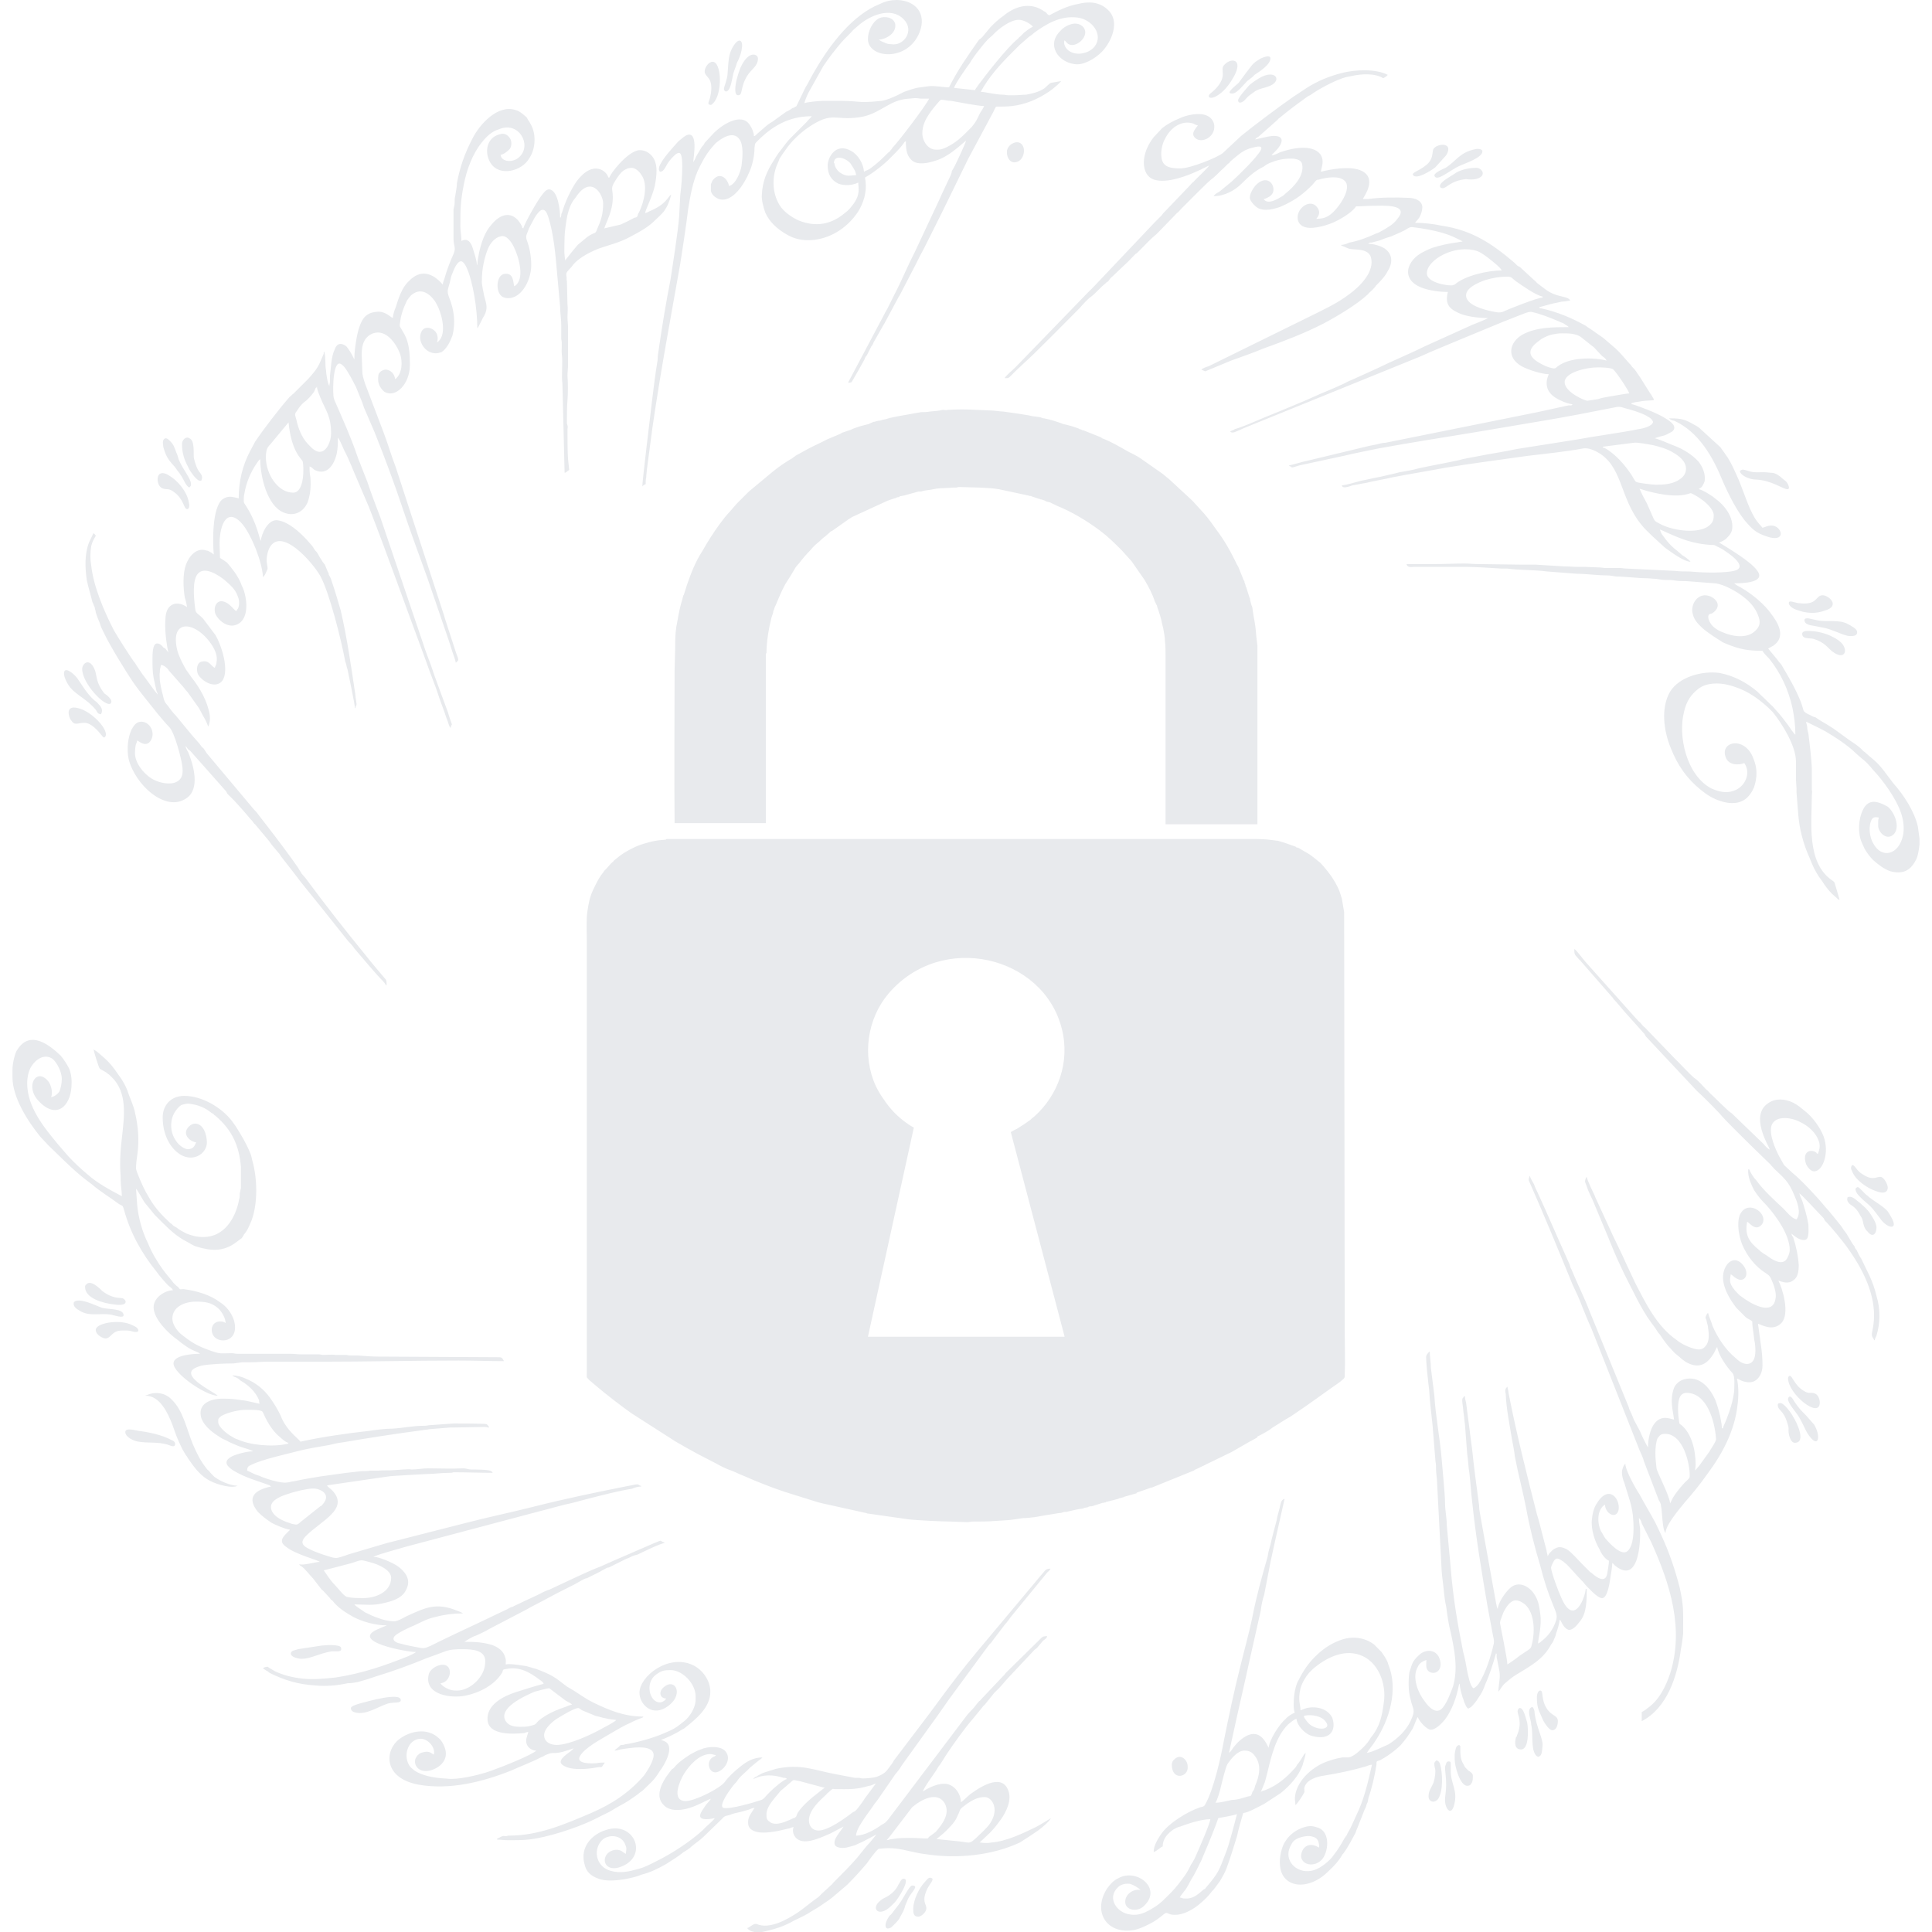 <svg xmlns="http://www.w3.org/2000/svg" xml:space="preserve" width="600px" height="600px" version="1.1" shape-rendering="geometricPrecision" text-rendering="geometricPrecision" image-rendering="optimizeQuality" fill-rule="evenodd" clip-rule="evenodd"
viewBox="0 0 233.07 236.12"
 xmlns:xlink="http://www.w3.org/1999/xlink"
 xmlns:xodm="http://www.corel.com/coreldraw/odm/2003">
 <g id="Capa_x0020_1">
  <path fill="#E8EAED" d="M110.16 137.81l-5.61 25.56 24.04 0 -6.58 -25.01c0.21,-0.14 0.49,-0.28 0.76,-0.41 0.35,-0.21 1.11,-0.7 1.46,-0.97 0.14,-0.07 0.21,-0.14 0.34,-0.28l0.35 -0.28c2.84,-2.56 4.36,-6.58 3.33,-10.67 -2.22,-8.94 -14.69,-11.98 -21.21,-4.29 -2.56,3.04 -3.25,7.55 -1.52,11.29 0.28,0.55 0.55,1.04 0.9,1.52 0.83,1.25 1.73,2.22 3.05,3.12 0.21,0.14 0.42,0.28 0.69,0.42l0 0 0 0zm-29.17 -58.55l-0.07 2.7c0,6.24 -0.06,12.47 0,18.64l11.16 0 0 -20.65c0.07,-0.2 0,-0.13 0.07,-0.13 0,-1.39 0.28,-3.05 0.62,-4.37l0.14 -0.41c0.07,-0.21 0.07,-0.21 0.07,-0.35 0.14,-0.21 0.14,-0.49 0.28,-0.69 0.48,-1.11 0.62,-1.53 1.17,-2.57l0.7 -1.11c0.21,-0.34 0.41,-0.69 0.62,-1.04l0.42 -0.48c0.41,-0.55 0.9,-1.11 1.38,-1.59 0.28,-0.35 0.56,-0.63 0.9,-0.9 0.28,-0.21 0.56,-0.56 0.9,-0.77l0.7 -0.62c0.14,0 0.14,-0.07 0.27,-0.14l1.67 -1.18c0.07,0 0.07,-0.07 0.07,-0.07l0.34 -0.2c0.07,-0.07 0.14,-0.07 0.21,-0.14l4.37 -2.01c0.13,0 0.13,-0.07 0.2,-0.07l0.63 -0.21c0.07,0 0.07,0 0.2,-0.07 0.14,-0.07 0.14,-0.07 0.28,-0.07 0.14,-0.07 0.21,-0.14 0.35,-0.14 0.07,0 0.21,-0.06 0.34,-0.06 0.42,-0.14 1.32,-0.35 1.74,-0.49 0.13,0 0.2,0 0.34,0 0.35,-0.14 0.7,-0.14 1.11,-0.21l0.76 -0.14c0.42,-0.07 1.53,-0.07 2.01,-0.13 0.14,0 0.21,0 0.35,0 0.21,0 0.21,-0.07 0.41,-0.07l2.5 0.07c0.9,0.06 1.59,0.06 2.35,0.2l3.61 0.77c0.07,0.06 0.27,0.06 0.34,0.06 0.07,0.07 0.07,0.07 0.14,0.07l0.83 0.28c0.14,0 0.14,0.07 0.21,0.07 0.07,0 0.07,0 0.07,0l0.42 0.14c0.07,0.07 0.14,0.07 0.27,0.14 0.14,0 0.21,0.07 0.35,0.07l0.83 0.41c1.87,0.76 3.6,1.8 5.2,2.98 1.11,0.83 1.8,1.53 2.77,2.5l1.18 1.31 1.59 2.29c0.49,0.83 0.97,1.73 1.25,2.63l0.21 0.42c0.07,0.07 0.07,0.14 0.07,0.2 0.27,0.77 0.48,1.39 0.62,2.15l0.14 0.56c0.07,0.48 0.2,0.97 0.2,1.52 0.07,0.56 0.07,1.04 0.07,1.66l0 20.72 11.23 0 0 -21.34c0,-0.21 0,-0.35 0,-0.48l-0.14 -1.18c-0.07,-0.97 -0.14,-1.46 -0.35,-2.57l-0.14 -0.97c-0.13,-0.27 -0.2,-0.62 -0.27,-0.9 0,-0.07 0,-0.2 -0.07,-0.27l-0.35 -1.11c0,-0.07 -0.07,-0.14 -0.07,-0.21 -0.07,-0.07 -0.07,-0.14 -0.07,-0.21l-0.07 -0.21c-0.06,-0.13 -0.06,-0.13 -0.06,-0.27 -0.14,-0.14 -0.14,-0.28 -0.21,-0.42l-0.56 -1.38c-0.07,-0.07 -0.07,-0.14 -0.14,-0.21 -0.06,-0.14 -0.13,-0.28 -0.2,-0.42 -0.63,-1.31 -1.39,-2.63 -2.29,-3.81 -0.48,-0.69 -0.97,-1.38 -1.52,-2.01l-1.32 -1.45c-0.14,-0.14 -0.14,-0.14 -0.28,-0.28l-2.77 -2.56c-0.21,-0.14 -0.41,-0.35 -0.69,-0.56l-2.77 -1.94c-0.42,-0.28 -0.97,-0.55 -1.53,-0.83 -0.97,-0.55 -2.01,-1.18 -3.12,-1.59 -0.06,-0.07 -0.06,-0.07 -0.2,-0.14l-2.08 -0.83c0,0 0,0 0,0 -0.07,0 -0.07,0 -0.07,0 0,0 0,0 0,0 -0.07,0 -0.14,-0.07 -0.14,-0.07l-0.21 -0.07c-0.07,0 -0.07,0 -0.14,-0.07 -0.55,-0.21 -1.24,-0.42 -1.87,-0.55 -0.76,-0.28 -1.59,-0.56 -2.35,-0.7 -0.21,0 -0.28,-0.07 -0.49,-0.14l-0.97 -0.13c-0.48,-0.14 -2.98,-0.49 -3.53,-0.56 -0.42,0 -1.11,-0.14 -1.66,-0.14l-1.67 -0.07c-1.17,-0.07 -2.35,-0.07 -3.46,0 -0.21,0.07 -0.42,0 -0.62,0 -0.49,0.14 -1.04,0.14 -1.6,0.21 -0.34,0.07 -0.76,0.07 -1.04,0.07 -0.9,0.14 -1.87,0.35 -2.77,0.49l-0.97 0.2c-0.14,0 -0.21,0.07 -0.28,0.07 -0.34,0.14 -0.69,0.14 -1.03,0.28 0,0 -0.14,0 -0.14,0l-0.56 0.14c-0.07,0 -0.07,0 -0.07,0l-0.62 0.28c-0.55,0.13 -1.11,0.27 -1.66,0.48 -0.21,0.07 -0.35,0.14 -0.49,0.21l-0.83 0.28c-0.14,0.06 -0.14,0.06 -0.21,0.06 -0.07,0.07 -0.14,0.07 -0.21,0.14l-1.66 0.7c-0.76,0.41 -1.59,0.76 -2.35,1.17l-1.53 0.84c-0.07,0.06 -0.07,0.13 -0.21,0.13 0,0.07 -0.07,0.07 -0.13,0.14 -0.84,0.49 -1.67,1.04 -2.43,1.67l-2.91 2.42c-0.48,0.49 -0.97,0.97 -1.45,1.45l-0.56 0.63c-0.07,0.14 -0.21,0.21 -0.28,0.34 -0.48,0.49 -0.9,1.04 -1.31,1.6 -0.76,1.04 -1.46,2.15 -2.08,3.25 -0.83,1.25 -1.39,2.71 -1.87,4.09l-0.42 1.32c-0.07,0 -0.07,0.07 -0.07,0.14 -0.2,0.69 -0.41,1.45 -0.55,2.21l-0.28 1.53c-0.14,0.9 -0.14,1.73 -0.14,2.63l0 0 0 0zm-1.1 23.35c-0.35,0.07 -1.04,0 -2.43,0.42 -1.04,0.27 -1.87,0.69 -2.77,1.24 -0.42,0.28 -0.76,0.56 -1.18,0.9 -0.07,0.14 -0.21,0.21 -0.35,0.35l-0.62 0.69c-0.14,0.14 -0.14,0.14 -0.21,0.21 -0.07,0.07 -0.07,0.14 -0.14,0.21 -0.34,0.41 -0.62,0.9 -0.9,1.45l-0.34 0.7c-0.42,0.9 -0.56,1.73 -0.7,2.7 -0.13,0.9 -0.06,2.49 -0.06,3.39l0 52.94c0,0.69 -0.07,0.41 0.27,0.83l0.9 0.76c1.04,0.9 3.19,2.56 4.3,3.33l5.4 3.46c0.97,0.55 1.8,1.04 2.71,1.52l2.28 1.18c0.49,0.28 1.04,0.56 1.6,0.76 0.62,0.21 1.1,0.49 1.66,0.7l1.45 0.62c1.53,0.62 2.98,1.18 4.58,1.66l3.11 0.97c0.21,0.07 0.35,0.07 0.56,0.14l5.33 1.18c0.14,0.07 0.14,0.07 0.28,0.07l4.85 0.69c1.11,0.14 4.43,0.28 5.2,0.28l2.01 0.07c0.27,0 0.41,-0.07 0.69,-0.07 0.9,0 1.87,0 2.63,-0.07 0.83,-0.07 1.73,-0.07 2.56,-0.21l0.91 -0.14c0.48,0 1.03,-0.07 1.52,-0.13l1.18 -0.21c0.55,-0.07 1.24,-0.21 1.73,-0.28 0.28,0 0.42,-0.07 0.62,-0.14 0.21,0 0.35,0 0.56,-0.07 0.62,-0.14 1.11,-0.27 1.73,-0.34 0.14,-0.07 0.35,-0.14 0.55,-0.14 0.21,-0.14 0.35,-0.14 0.56,-0.14l1.31 -0.42c0.14,0 0.21,0 0.28,-0.07 0.14,0 -0.07,0.07 0.14,0 0.07,-0.07 0,0 0,-0.07 0.14,0 0.07,0 0.14,0l1.32 -0.34c0.13,-0.07 0.06,0 0.13,-0.07l0.56 -0.14c0.14,-0.07 0,0 0.14,-0.07l1.45 -0.41c0,0 0,0 0,-0.07 0,0 0,0 0,0l1.6 -0.56c0.13,-0.07 0.2,-0.07 0.27,-0.07l5.13 -2.08c0.07,-0.06 0.14,-0.13 0.21,-0.13l1.18 -0.56c0.13,-0.07 0.2,-0.14 0.27,-0.14 0.97,-0.48 2.01,-0.97 2.98,-1.45l2.29 -1.32c0.07,0 0.07,0 0.14,-0.07l0.62 -0.34c0.07,-0.07 0.07,-0.07 0.07,-0.14l0.55 -0.28c0.49,-0.28 0.9,-0.48 1.32,-0.83l1.66 -1.04c0.28,-0.14 0.63,-0.35 0.9,-0.55 1.87,-1.25 3.74,-2.64 5.62,-3.95 0.48,-0.42 0.62,-0.42 0.62,-0.77 0.07,-1.8 0,-3.67 0,-5.54l-0.07 -51.13 -0.28 -1.66 -0.27 -0.83c-0.14,-0.42 -0.35,-0.77 -0.56,-1.18l-0.14 -0.21c-0.34,-0.62 -1.18,-1.66 -1.66,-2.15 -0.55,-0.41 -1.11,-0.97 -1.8,-1.31l-0.83 -0.49c-0.14,-0.07 -0.14,-0.07 -0.28,-0.07 -0.07,-0.07 -0.14,-0.14 -0.21,-0.14l-0.41 -0.14c-0.7,-0.27 -0.97,-0.34 -1.67,-0.55 -0.2,0 -0.48,-0.07 -0.62,-0.07 -0.9,-0.14 -1.8,-0.14 -2.63,-0.14l-71.44 0c-0.13,0.07 -0.06,0.07 -0.06,0.07l0 0 0 0zm118.96 -42.89c0.27,0.07 0.62,0.21 0.9,0.28 4.09,1.11 5.19,0.21 5.4,0.28 0.21,0.07 1.04,0.55 1.18,0.69 0.55,0.35 1.59,1.25 1.59,2.01 0,0.69 -0.2,1.04 -0.83,1.45 -1.52,0.84 -4.36,0.35 -5.75,-0.41 -0.35,-0.21 -0.55,-0.21 -0.76,-0.62 -0.28,-0.63 -0.56,-1.25 -0.83,-1.88 -0.35,-0.62 -0.63,-1.17 -0.9,-1.8l0 0zm-4.51 -5.12l3.81 -0.49c0.49,-0.07 1.81,0.21 2.29,0.28 0.9,0.21 1.8,0.48 2.49,0.9 0.7,0.41 1.6,1.04 1.6,2.01 0,0.76 -0.56,1.18 -1.04,1.45 -0.76,0.42 -1.66,0.49 -2.63,0.49 -0.42,0 -2.22,-0.21 -2.43,-0.35 -0.07,0 -0.48,-0.69 -0.55,-0.83 -0.77,-1.18 -2.01,-2.63 -3.33,-3.33 0,0 -0.07,0 -0.14,0 -0.07,-0.13 0,-0.06 -0.07,-0.13l0 0 0 0zm-4.64 -7.9c0,-1.18 2.63,-1.8 4.02,-1.8 0.35,0 1.66,0 1.94,0.27 0.42,0.42 1.39,1.87 1.66,2.36 0.14,0.21 0.21,0.41 0.28,0.55 -0.35,0 -2.15,0.35 -2.63,0.42 -0.42,0.07 -0.83,0.14 -1.18,0.28l-1.32 0.2c-0.27,0 -2.77,-1.04 -2.77,-2.28l0 0zm-0.35 -5.96c0.84,0 1.6,0 2.29,0.41l1.39 1.11c0.07,0.07 0.14,0.07 0.27,0.21l0.97 1.04c0.21,0.14 0.42,0.28 0.56,0.56 -1.6,-0.42 -4.51,-0.42 -5.96,0.69 -0.35,0.21 -0.14,0.48 -1.46,0 -1.38,-0.63 -2.84,-1.53 -1.1,-2.91l0.55 -0.42c0.49,-0.27 0.76,-0.41 1.32,-0.55 0.34,-0.07 0.76,-0.14 1.17,-0.14l0 0 0 0zm-11.7 -4.64c0,-0.97 1.59,-1.6 2.35,-1.87 0.97,-0.28 1.73,-0.42 2.7,-0.42 0.56,0 0.56,0.21 1.04,0.56 0.7,0.48 2.43,1.73 3.26,1.87l0 0.13c-0.62,0 -4.3,1.46 -4.85,1.74 -0.42,0.13 -0.76,0.07 -1.39,-0.07 -0.97,-0.21 -3.11,-0.76 -3.11,-1.94l0 0 0 0zm-4.79 -2.7c0,-1.67 3.47,-3.61 6.17,-2.71 0.62,0.21 1.87,1.25 2.36,1.67 0.2,0.2 0.48,0.41 0.62,0.69 -1.66,0 -4.5,0.62 -5.75,1.73 -0.07,0 -0.21,0.07 -0.21,0.07 -0.28,0.14 -3.19,-0.21 -3.19,-1.45l0 0 0 0zm-141.89 22.51c0,-1.31 0.35,-1.31 0.76,-1.87l2.01 -2.42c0.35,3.67 1.66,4.5 1.73,4.78 0.14,0.48 0.28,3.81 -1.17,3.81 -1.87,0 -3.33,-2.29 -3.33,-4.3l0 0 0 0zm6.24 -8.66c0,0.35 0.27,0.97 0.41,1.32 0.69,1.66 1.32,2.28 1.32,4.43 0,0.83 -0.49,2.22 -1.39,2.22 -0.62,0 -1.11,-0.62 -1.52,-1.04 -0.63,-0.69 -1.11,-1.8 -1.32,-2.84 -0.21,-0.76 -0.28,-0.69 0.14,-1.25 0.21,-0.34 0.49,-0.69 0.83,-0.97 0.35,-0.21 0.9,-0.83 1.18,-1.24l0.21 -0.49c0.07,0 0.07,0 0.07,0 0.07,-0.14 0,-0.07 0.07,-0.14l0 0 0 0zm30.34 -15.45c0,-0.14 -0.07,-0.41 -0.07,-0.62 -0.07,-0.35 0,-1.8 0,-2.22 0,-0.62 0.21,-2.08 0.35,-2.7 0.21,-0.83 0.48,-1.53 0.97,-2.08 1.87,-2.91 3.39,-0.48 3.39,0.69 0,1.32 -0.27,2.08 -0.76,3.19 -0.21,0.62 -0.21,0.21 -1.18,0.9l-1.17 0.97c-0.49,0.56 -0.97,1.18 -1.46,1.8 0,0.07 0,0.07 -0.07,0.07l0 0 0 0zm8.11 -11.29c0.48,0 0.97,0.48 1.18,0.83 0.9,1.18 0.34,3.39 -0.28,4.64 -0.07,0.07 -0.14,0.21 -0.14,0.35 -0.14,0.28 -0.14,0.21 -0.41,0.28 -0.49,0.27 -1.04,0.55 -1.67,0.83l-1.45 0.34c-0.21,0.07 -0.42,0.07 -0.56,0.14 0.21,-0.76 1.04,-2.08 1.04,-3.81 0,-1.25 -0.41,-0.97 0.56,-2.42 0.34,-0.49 0.62,-0.84 1.11,-1.04 0.13,-0.07 0.41,-0.14 0.62,-0.14l0 0 0 0zm67.83 211.52c-0.69,0 -0.42,-0.07 -0.83,-0.13 0.14,-0.28 0.41,-0.56 0.76,-1.04 0.21,-0.35 0.41,-0.7 0.62,-1.11 0.49,-0.76 0.83,-1.53 1.25,-2.36 0.21,-0.48 0.35,-0.83 0.55,-1.31 0.28,-0.63 1.32,-3.19 1.53,-3.88 0.41,-0.07 2.01,-0.35 2.28,-0.49 -0.27,1.04 -0.97,3.81 -1.38,4.78 -0.83,2.15 -0.83,2.36 -2.43,4.23 -0.07,0.14 -0.13,0.14 -0.27,0.21 -0.56,0.48 -1.18,1.1 -2.08,1.1l0 0 0 0zm3.53 -11.71c0.21,-0.27 0.56,-1.45 0.63,-1.8 0.13,-0.55 0.62,-2.56 0.83,-2.91 0.48,-0.69 1.24,-1.66 2.08,-1.66 0.62,0 0.97,0.21 1.31,0.69 0.83,1.11 0.49,2.5 0,3.61 -0.07,0.34 -0.14,0.55 -0.34,0.76 0,0.14 -0.14,0.34 -0.14,0.41 -0.14,0.14 -0.14,0.07 -0.42,0.14 -0.69,0.21 -1.32,0.42 -1.94,0.42 -0.35,0.07 -0.69,0.14 -0.97,0.21 -0.34,0.07 -0.69,0.13 -1.04,0.13l0 0 0 0zm10.81 -10.6c0.49,-0.2 1.87,-0.13 2.49,0.49 1.32,1.32 -1.24,1.45 -2.14,0.14 -0.14,-0.21 -0.35,-0.42 -0.35,-0.63l0 0 0 0zm25.91 -14.13c0.42,0 0.83,0.28 1.11,0.49 1.25,1.1 1.25,3.6 0.76,5.19 -0.14,0.28 -0.07,0.14 -0.41,0.42l-1.04 0.69c-0.21,0.21 -1.32,0.97 -1.46,1.04 0,-0.69 -0.9,-4.92 -0.9,-5.06 0,-0.14 0.07,-0.41 0.14,-0.55 0.14,-0.35 0.21,-0.63 0.35,-0.9 0.27,-0.49 0.76,-1.32 1.45,-1.32l0 0 0 0zm-117.23 17.67c-0.76,0 -1.45,-0.35 -1.52,-1.04 -0.14,-0.83 0.9,-1.73 1.52,-2.15 0.56,-0.35 2.15,-1.32 2.64,-1.32 0.13,0 0.34,0.21 0.48,0.28l1.66 0.69c0.42,0.07 0.77,0.21 1.18,0.28 0.49,0.14 0.97,0.14 1.32,0.21 -0.14,0.21 -1.32,0.83 -1.6,0.97 -1.31,0.76 -4.15,2.08 -5.68,2.08l0 0 0 0zm-4.43 -2.22c-0.69,0 -1.39,-0.07 -1.8,-0.69 -0.97,-1.6 2.28,-3.05 3.53,-3.6 0.35,-0.07 1.46,-0.42 1.8,-0.42 0,0 0.56,0.42 0.63,0.48l1.38 1.04c0.28,0.14 0.69,0.35 0.76,0.49 -0.2,0 -0.62,0.21 -0.83,0.28 -0.83,0.27 -1.66,0.62 -2.35,1.04 -1.8,1.1 -0.63,0.97 -2.08,1.31 -0.35,0.07 -0.69,0.07 -1.04,0.07l0 0 0 0zm-24.04 -19.12c0.34,-0.07 2.91,-0.76 3.46,-0.9 1.25,-0.42 0.97,-0.42 2.29,-0.07 0.83,0.21 2.49,0.9 2.49,1.87 0,1.73 -1.87,2.49 -3.39,2.49 -0.76,0 -1.32,0 -2.01,-0.14 -0.42,-0.13 -1.11,-1.1 -1.53,-1.52 -0.55,-0.55 -0.9,-1.18 -1.31,-1.73l0 0 0 0zm-6.45 -7.76c0,-0.9 1.46,-1.39 2.15,-1.6 0.56,-0.2 0.97,-0.27 1.46,-0.41 1.11,-0.21 1.8,-0.42 2.63,0.07 0.83,0.55 0.48,1.25 -0.07,1.8 -0.07,0.07 -0.07,0.07 -0.14,0.07l-2.35 1.87c-0.49,0.42 -0.42,0.42 -1.11,0.28 -0.42,-0.14 -0.83,-0.28 -1.11,-0.42 -0.62,-0.28 -1.46,-0.83 -1.46,-1.66l0 0 0 0zm-6.44 -10.33c0,-0.41 -0.07,-0.41 0.35,-0.76 0.69,-0.41 1.87,-0.69 2.7,-0.76 0.55,0 2.08,-0.07 2.35,0.21 0.14,0.14 0.7,1.94 2.15,3.12 0.21,0.2 0.76,0.69 1.04,0.69 -0.14,0.21 0,0.07 -0.21,0.14 -1.73,0.41 -4.57,0.14 -6.02,-0.56 -0.28,-0.07 -0.49,-0.2 -0.7,-0.34 -0.55,-0.28 -1.66,-1.18 -1.66,-1.74l0 0 0 0zm75.24 -153.88c0,-1.1 1.39,-0.69 2.01,0 0.21,0.35 0.7,0.97 0.7,1.46 -0.7,0 -1.11,0.28 -2.01,-0.35 -0.28,-0.21 -0.63,-0.69 -0.63,-1.11l-0.07 0zm12.75 -1.66l-0.28 0c-0.97,0 -1.66,-1.04 -1.66,-2.01 0,-0.97 0.42,-1.73 0.83,-2.35 0.21,-0.35 1.32,-1.74 1.46,-1.74 0.34,0 0.83,0.14 1.25,0.14 0.76,0.14 3.32,0.63 4.01,0.63 -0.07,0.2 -0.34,0.62 -0.48,0.83 -0.49,0.97 -0.42,0.97 -1.04,1.73 -0.69,0.69 -1.32,1.39 -2.15,1.94 -0.41,0.28 -1.31,0.83 -1.94,0.83l0 0 0 0zm-9.07 2.7c-0.07,-0.97 -0.7,-2.08 -1.6,-2.56 -1.87,-1.04 -2.84,0.83 -2.84,1.8 0,1.04 0.42,1.8 1.32,2.22 0.76,0.28 1.73,0.21 2.42,-0.14 0,0.69 0.28,1.39 -0.55,2.56 -0.42,0.56 -0.63,0.83 -1.11,1.18 -1.66,1.39 -3.53,1.73 -5.61,0.9 -0.76,-0.34 -1.6,-0.9 -2.15,-1.59 -1.11,-1.53 -1.18,-3.6 -0.49,-5.27 0.14,-0.27 0.21,-0.48 0.28,-0.69 0.28,-0.42 0.49,-0.76 0.76,-1.11 0.7,-1.04 1.81,-2.08 2.84,-2.77 2.91,-1.94 3.12,-0.76 6.1,-1.18 2.22,-0.28 3.4,-1.73 5.2,-2.15 0.48,-0.13 1.11,-0.13 1.66,-0.2 0.35,0 0.56,0.07 0.83,0.07 0.35,0 0.56,0 0.9,0 -0.48,0.97 -3.81,5.33 -4.5,6.02 -0.07,0.14 -0.07,0.14 -0.21,0.28 -0.07,0.14 -0.14,0.21 -0.28,0.28 -0.83,0.83 -1.31,1.31 -2.28,2.01 -0.21,0.14 -0.49,0.2 -0.69,0.34l0 0zm13.58 -9.97l-2.57 -0.28c0.07,-0.42 1.66,-2.7 1.94,-3.05 0.07,-0.14 0.14,-0.21 0.21,-0.35 0.48,-0.76 1.04,-1.38 1.52,-2.01l0.49 -0.55c0.14,-0.14 0.35,-0.28 0.55,-0.48 0.7,-0.77 2.15,-1.88 3.19,-1.88 0.62,0 1.46,0.49 1.73,0.84 -0.41,0.2 -0.76,0.48 -1.11,0.76 -0.07,0.07 -0.13,0.14 -0.2,0.21 -0.14,0.13 -0.14,0.13 -0.28,0.27 -0.07,0 -0.14,0.14 -0.21,0.21 -1.38,1.11 -3.95,4.44 -4.92,5.75 -0.07,0.14 -0.34,0.42 -0.34,0.56l0 0 0 0zm-7.76 213.6c-0.84,0 -1.6,0 -2.36,0.14 -0.28,0 -0.49,0.14 -0.69,0.14 0.14,-0.14 0.27,-0.35 0.41,-0.49l2.7 -3.53c1.04,-0.9 3.12,-2.08 4.02,-0.42 0.63,1.25 -0.34,2.5 -1.11,3.4 -0.41,0.34 -0.55,0.41 -0.83,0.62 -0.14,0.14 -0.07,0.21 -0.27,0.21 -0.7,0 -1.18,-0.07 -1.87,-0.07l0 0zm3.04 0.14c0.84,-0.69 0.9,-0.69 1.74,-1.59 0.34,-0.35 0.69,-0.84 0.83,-1.25 0.48,-0.9 0,-0.63 1.24,-1.53 0.63,-0.41 1.25,-0.76 2.08,-0.76 0.97,0 1.94,1.66 0.42,3.54 -0.83,0.9 -0.69,0.69 -1.46,1.45 -0.9,0.83 -0.76,0.55 -2.14,0.42l-2.71 -0.28 0 0 0 0zm-19.6 -1.87c-0.35,0 -0.63,-0.07 -0.84,-0.28 -0.34,-0.21 -0.34,-0.48 -0.34,-0.9 0,-0.76 0.69,-1.59 1.04,-2.01l0.69 -0.83c0.14,-0.14 0.28,-0.21 0.42,-0.35l1.04 -0.9c0.2,-0.14 0.41,0 0.9,0.07l3.11 0.83c-0.07,0 0,0 -0.13,0l-0.28 0.21c-0.14,0.14 -0.21,0.14 -0.35,0.28 -0.9,0.69 -2.01,1.59 -2.63,2.56 -0.21,0.42 -0.07,0.42 -0.42,0.63 -0.07,0 -0.13,0 -0.2,0.06 -0.49,0.21 -1.32,0.63 -2.01,0.63l0 0zm5.19 0.83c-0.76,0 -1.18,-0.55 -1.18,-1.25 0,-1.24 1.32,-2.42 2.15,-3.18 0.07,-0.14 0.14,-0.14 0.21,-0.21 0.69,-0.63 0.49,-0.42 0.83,-0.42 1.73,0 2.57,0.07 4.16,-0.41 0.28,0 0.55,-0.21 0.83,-0.28l-1.39 1.87c-0.06,0.14 -0.2,0.28 -0.27,0.42 -0.21,0.27 -0.63,0.9 -0.9,1.1 -0.14,0.07 -0.14,0.07 -0.28,0.14 -0.9,0.7 -2.98,2.22 -4.16,2.22l0 0zm102.27 -46.14c0,-0.56 0.07,-1.39 0.27,-1.81 0.07,-0.06 0.21,-0.27 0.28,-0.34 0.28,-0.28 0.97,-0.21 1.32,-0.07 2.08,0.83 2.49,4.99 2.28,5.26 -0.07,0.14 -0.41,0.42 -0.55,0.56l-0.49 0.55c-0.41,0.49 -0.62,0.77 -0.97,1.32l-0.34 0.69c-0.07,-0.97 -1.6,-3.81 -1.66,-4.29 -0.07,-0.56 -0.14,-1.25 -0.14,-1.87l0 0 0 0zm2.77 -5.27c0,-0.76 0,-2.08 1.04,-2.08 2.49,0 3.46,3.47 3.6,5.61 0.07,0.28 -0.69,1.32 -0.83,1.6l-1.25 1.73c-0.14,0.14 -0.34,0.42 -0.48,0.55l0.07 -0.69c0,-1.8 -0.49,-3.88 -1.81,-4.92 -0.13,-0.07 -0.13,0 -0.2,-0.27 -0.07,-0.42 -0.14,-1.11 -0.14,-1.53l0 0zm-1.11 -121.18c0.14,0.14 0.41,0.28 0.62,0.28 3.05,1.38 4.78,4.5 5.96,7.41 0.69,1.6 1.87,3.95 2.98,5.13 0.83,0.97 1.39,1.32 2.77,1.73 2.08,0.49 1.39,-1.45 0.21,-1.45 -0.55,0 -0.76,0.2 -1.11,0.27 -0.14,-0.2 -0.55,-0.55 -0.97,-1.24 -0.76,-1.25 -1.38,-3.33 -2.01,-4.78 -0.34,-0.77 -0.97,-2.22 -1.52,-2.91 -0.21,-0.35 -0.42,-0.56 -0.63,-0.9l-2.35 -2.15c-0.28,-0.28 -0.49,-0.42 -0.9,-0.63 -1.04,-0.62 -1.6,-0.76 -2.77,-0.76 -0.14,0 -0.21,0 -0.28,0l0 0 0 0zm-186.17 119.45c1.73,0 2.7,2.08 3.26,3.53 0.48,1.32 0.48,1.46 1.18,2.91 0.13,0.28 0.34,0.56 0.48,0.83 0.14,0.14 0.14,0.21 0.28,0.42 0.62,0.9 1.31,1.87 2.28,2.49 0.84,0.56 2.64,1.11 3.54,0.9l0.21 -0.07c-0.97,-0.06 -2.08,-0.55 -2.84,-1.1 -0.28,-0.28 -0.49,-0.49 -0.63,-0.7 -0.14,-0.14 -0.21,-0.14 -0.34,-0.34 -0.77,-0.97 -1.18,-1.87 -1.67,-2.98 -0.76,-1.87 -1.18,-4.09 -2.56,-5.41 -0.76,-0.83 -2.01,-1.04 -3.05,-0.55 -0.14,0 -0.14,0 -0.14,0.07zm-9.42 -83.49c0,0.28 0.14,0.76 0.28,0.9 0.48,0.76 0.76,0.35 1.66,0.35 0.83,0 1.66,0.97 2.15,1.59 0.14,0.14 0.07,0.14 0.27,0.21 0.97,-0.62 -1.8,-3.67 -3.74,-3.67 -0.41,0 -0.62,0.27 -0.62,0.62zm210.42 -13.58c-0.35,0 -0.28,0.69 0.83,1.04 1.11,0.42 2.28,0.49 3.39,0.07 1.94,-0.55 0.49,-1.87 -0.27,-1.87 -0.91,0 -0.56,1.25 -2.85,0.97 -0.34,0 -0.76,-0.21 -1.1,-0.21zm1.45 3.95c0,0.69 0.9,0.49 1.39,0.62 1.38,0.42 1.73,1.11 2.28,1.53 1.46,1.11 1.94,0 1.25,-0.9 -0.21,-0.28 -0.69,-0.63 -1.11,-0.83 -0.9,-0.49 -2.01,-0.77 -3.12,-0.77 -0.34,0 -0.69,0.07 -0.69,0.35l0 0 0 0zm0.28 -1.66c0,0.48 0.62,0.62 1.18,0.69 1.66,0.35 1.17,0.14 2.98,0.83 0.34,0.14 0.97,0.42 1.45,0.42 0.49,0 0.83,-0.07 0.83,-0.49 0,-0.41 -0.76,-0.76 -1.11,-0.97 -1.11,-0.62 -2.56,-0.21 -3.81,-0.48 -0.48,-0.07 -1.52,-0.49 -1.52,0l0 0zm-210.49 5.96c0,1.8 2.84,4.71 3.47,4.22 0.41,-0.41 -0.56,-1.11 -0.77,-1.24 -0.97,-1.25 -0.9,-2.01 -1.1,-2.71 -0.63,-1.8 -1.6,-0.97 -1.6,-0.27l0 0 0 0zm-2.22 0.55c0,0.55 0.49,1.39 0.77,1.73 0.83,0.97 2.01,1.39 3.11,2.7 0.07,0.14 0.14,0.21 0.21,0.35 0.14,0.14 0.14,0.14 0.42,0.21 0.34,-0.56 0,-0.97 -0.49,-1.46 -0.14,-0.14 -0.27,-0.2 -0.34,-0.27 -0.97,-0.9 -1.39,-1.74 -2.08,-2.71 -0.56,-0.69 -1.6,-1.45 -1.6,-0.55l0 0zm7.49 92.7c0,0.63 1.04,1.11 1.59,1.18 1.25,0.21 2.29,0 3.53,0.35 0.28,0.07 0.97,0.48 0.97,-0.07 0,-0.28 -0.27,-0.42 -0.48,-0.49 -1.11,-0.62 -2.84,-0.97 -4.02,-1.11 -0.41,-0.07 -1.59,-0.41 -1.59,0.14l0 0zm3.95 -116.4c0,0.42 0.2,0.97 0.69,1.11 0.48,0.14 0.69,-0.07 1.32,0.42 1.24,0.9 1.17,2.08 1.59,2.08 0.35,0 0.28,-0.63 0.21,-0.83 -0.21,-1.32 -1.39,-2.71 -2.5,-3.33 -0.55,-0.35 -1.31,-0.42 -1.31,0.55l0 0 0 0zm211.45 86.54c0,-0.41 -0.48,-1.32 -0.9,-1.32 -0.62,0 -0.97,0.56 -2.42,-0.48 -0.63,-0.49 -0.63,-0.9 -1.04,-0.97 -0.21,0.35 -0.14,0.48 0,0.76 0.41,1.11 1.87,2.08 2.91,2.43 0.41,0.14 0.97,0.34 1.31,0 0.07,-0.07 0.14,-0.28 0.14,-0.42zm-208.47 -90.9c0,1.11 0.27,1.94 0.76,2.84 0.14,0.35 0.34,0.62 0.55,0.9 0.14,0.21 0.63,0.76 0.83,0.76 0.14,0 0.14,0 0.21,0 0.21,-0.41 0.07,-0.69 -0.14,-0.97 -0.34,-0.34 -0.62,-1.17 -0.76,-1.8 -0.07,-0.55 0.14,-2.15 -0.55,-2.42 -0.42,-0.28 -0.9,0.21 -0.9,0.69l0 0 0 0zm0.9 5.33c0.14,-0.2 0.2,-0.13 0.2,-0.41 0,-0.69 -0.97,-1.73 -1.52,-3.05 -0.07,-0.28 -0.14,-0.55 -0.28,-0.83 -0.27,-0.69 -0.27,-0.9 -0.83,-1.46 -0.21,-0.2 -0.48,-0.41 -0.69,-0.13 -0.21,0.27 -0.07,0.62 -0.07,0.9 0.28,1.04 0.55,1.52 1.25,2.28 0.2,0.21 0.34,0.42 0.48,0.63 0.83,0.97 0.9,1.8 1.46,2.07l0 0 0 0zm-11.44 102.96c0,0.63 0.91,1.04 1.18,1.04 0.7,0 0.76,-0.97 2.01,-0.97l0.63 0c0.55,0 0.9,0.28 1.31,0.14 0.07,-0.14 0.07,-0.07 0.07,-0.14 0,-0.41 -0.69,-0.62 -0.97,-0.76 -1.52,-0.62 -4.23,-0.14 -4.23,0.69zm137.74 -153.46c0,0.97 -0.83,1.8 -1.52,2.35 -0.49,0.42 0,0.9 1.11,0.07 0.69,-0.48 1.31,-1.32 1.73,-2.08 1.25,-2.21 -0.28,-2.42 -1.11,-1.52 -0.35,0.34 -0.21,0.62 -0.21,1.18l0 0zm-63.32 -0.35c0,0.35 0.27,0.55 0.48,0.83 0.49,0.62 0.35,1.73 0.14,2.5 -0.14,0.41 -0.35,0.76 0.14,0.76 0.07,0 0.21,-0.14 0.28,-0.21 1.17,-1.18 1.03,-5.06 -0.07,-5.06 -0.49,0 -0.97,0.69 -0.97,1.18zm-75.73 148.55c0,1.45 2.35,2.01 3.53,2.14 1.8,0.28 1.6,-0.55 1.04,-0.76 -0.35,-0.07 -1.25,0.07 -2.49,-0.9 0,0 -1.39,-1.52 -1.94,-0.76 -0.07,0 -0.14,0.14 -0.14,0.28l0 0 0 0zm25.15 44.82c0,0.42 0.9,0.63 1.32,0.63 1.1,0 2.07,-0.63 3.6,-0.9 0.48,-0.07 1.24,0.13 1.24,-0.28 0,-0.28 -0.13,-0.35 -0.41,-0.42 -0.69,-0.14 -1.87,-0.07 -2.56,0.07l-2.29 0.35c-0.35,0.14 -0.9,0.14 -0.9,0.55l0 0zm7.34 6.65c0,0.35 0.28,0.49 0.63,0.56 1.24,0.28 2.63,-0.69 3.88,-1.11 0.83,-0.21 1.59,0 1.59,-0.42 0,-1.03 -4.23,0.21 -4.78,0.35 -0.28,0.07 -1.32,0.35 -1.32,0.62l0 0 0 0zm169.75 -151.17c0.14,0.62 1.32,1.03 1.94,1.03 1.94,0.07 3.33,1.18 3.88,1.18 0.42,0 0,-0.76 -0.07,-0.83 -0.14,-0.21 -0.42,-0.35 -0.55,-0.48 -0.28,-0.28 -0.84,-0.7 -1.32,-0.7 -0.28,0 -0.55,-0.07 -0.97,-0.07 -0.62,0 -1.18,0.07 -1.8,-0.13 -0.69,-0.21 -0.83,-0.28 -1.11,0l0 0zm-39.98 -36.31c0.21,0.9 2.36,-0.48 2.77,-0.83l1.32 -1.46c1.04,-1.73 -1.32,-1.45 -1.59,-0.69 -0.14,0.49 0,1.18 -0.83,1.87 -0.21,0.14 -0.35,0.28 -0.49,0.35 -0.48,0.34 -0.97,0.48 -1.18,0.76l0 0zm53.14 125.06c-0.07,0.28 -0.07,0.48 0.28,0.83 0.62,0.42 0.83,0.55 1.32,1.46 0.14,0.2 0.21,0.34 0.27,0.62 0.07,0.41 0.21,0.97 0.56,1.25 0.62,0.83 1.11,0.34 1.11,-0.49 0,-0.55 -0.56,-1.38 -0.9,-1.87 -0.14,-0.21 -0.28,-0.28 -0.42,-0.48l-0.69 -0.63c-0.42,-0.28 -0.97,-0.97 -1.53,-0.69l0 0 0 0zm-216.79 13.02c0,0.49 0.63,0.77 0.97,0.97 1.11,0.56 2.36,0.14 3.61,0.35 0.34,0.07 1.52,0.49 1.52,0.07 0,-0.83 -1.73,-0.69 -2.63,-0.9 -1.11,-0.42 -2.43,-1.11 -3.26,-0.83 -0.21,0.14 -0.21,0.14 -0.21,0.34l0 0 0 0zm166.98 -136.62c0,0.2 0.14,0.27 0.34,0.27 0.49,0 0.91,-0.9 2.85,-1.11 0.06,0 1.17,0.21 1.8,-0.27 0.55,-0.42 0.07,-1.11 -0.56,-1.11 -0.97,0 -2.08,0.28 -2.7,0.76 -0.42,0.28 -1.73,0.97 -1.73,1.46l0 0zm50.78 122.56c0,0.55 0.63,1.04 0.9,1.32 1.25,1.04 1.25,1.17 2.15,2.35 0.83,1.18 2.29,1.46 1.32,-0.21 -0.14,-0.27 -0.28,-0.48 -0.42,-0.69 -0.55,-0.69 -1.94,-1.38 -2.49,-1.94 -0.28,-0.14 -0.97,-1.04 -1.18,-1.04 -0.14,0 -0.28,0.21 -0.28,0.21l0 0zm-136.9 -134.41c0,0.27 0,0.76 0.34,0.76 0.63,0 0.21,-0.9 1.11,-2.36 0.49,-0.83 1.32,-1.17 1.32,-2.14 0,-0.56 -1.18,-1.04 -2.15,1.17 -0.28,0.7 -0.62,1.81 -0.62,2.57l0 0 0 0zm85.43 10.53c0.2,0.97 1.87,-0.62 3.18,-1.18 0.63,-0.28 2.7,-0.97 2.7,-1.73 0,-0.28 -0.48,-0.35 -0.83,-0.28 -2.01,0.42 -2.35,1.46 -3.67,2.29 -0.48,0.21 -1.25,0.55 -1.38,0.9l0 0 0 0zm-23.98 -9.15c0,0.28 0.21,0.35 0.49,0.21 0.28,-0.14 0.28,-0.21 0.55,-0.48 0.28,-0.35 0.7,-0.56 1.04,-0.84 0.76,-0.41 0.97,-0.34 1.53,-0.55 1.94,-0.62 1.04,-2.29 -1.04,-1.04 -0.35,0.21 -0.97,0.62 -1.25,0.9 -0.28,0.35 -1.32,1.46 -1.32,1.8l0 0 0 0zm-62.84 -1.38c0,0.34 0.63,0.76 0.97,-1.04 0.21,-0.97 0.14,-0.83 0.49,-1.73 0.07,-0.28 0.14,-0.49 0.27,-0.7 0.28,-0.69 0.42,-0.97 0.49,-1.73 0.07,-0.83 -0.49,-1.18 -1.25,0.28 -0.41,0.83 -0.41,1.59 -0.48,2.42 -0.07,0.9 0,0.77 -0.28,1.74 -0.07,0.2 -0.21,0.62 -0.21,0.76l0 0zm61.8 0.41c0,0.14 0.21,0.14 0.35,0.14 0.55,0 1.39,-1.11 1.8,-1.52l0.63 -0.49c0.13,-0.14 0.13,-0.14 0.27,-0.27 0.63,-0.42 1.94,-1.25 1.94,-2.01 0,-0.49 -0.83,-0.14 -1.18,0 -0.76,0.48 -0.9,0.55 -1.45,1.31 -0.35,0.42 -0.97,1.32 -1.25,1.67 -0.21,0.2 -1.11,0.9 -1.11,1.17l0 0zm68.25 157.14c0,1.94 3.88,5.06 3.88,2.98 0,-0.42 -0.21,-0.97 -0.62,-1.11 -0.56,-0.21 -0.63,0.14 -1.39,-0.35 -1.11,-0.69 -1.32,-1.8 -1.66,-1.8 -0.14,0 -0.21,0.21 -0.21,0.28l0 0 0 0zm0 2.56c0,0.49 0.9,1.53 1.18,1.94 0.14,0.21 0.27,0.42 0.41,0.7 0.42,0.76 0.63,1.45 1.18,2.08 0.97,1.17 1.25,-0.21 0.42,-1.6l-0.97 -1.11c-0.7,-0.69 -0.9,-0.9 -1.46,-1.73 -0.55,-1.04 -0.76,-0.41 -0.76,-0.28l0 0 0 0zm-1.25 0.7c0,0.76 0.69,0.55 1.18,2.28 0.07,0.21 0.14,0.42 0.14,0.63 -0.07,0.62 0.21,1.73 0.76,1.73 1.46,0 0.21,-2.56 -0.21,-3.19 -0.14,-0.34 -1.11,-1.66 -1.52,-1.66 -0.14,0 -0.35,0 -0.35,0.21l0 0zm-29.44 35.68c0,1.25 0.13,1.45 0.62,2.56 0.14,0.42 0.83,1.53 1.25,1.53 0.55,0 0.69,-0.7 0.69,-1.11 0,-0.76 -0.76,-0.56 -1.39,-1.6 -0.69,-1.1 -0.34,-2.14 -0.76,-2.14 -0.28,0 -0.41,0.48 -0.41,0.76l0 0 0 0zm-10.05 7.13l0 0.49c0,0.97 0.69,3.26 1.52,3.26 0.28,0 0.42,-0.07 0.56,-0.35 0.14,-0.21 0.14,-0.55 0.14,-0.9 0,-0.28 -0.35,-0.49 -0.56,-0.62 -0.27,-0.28 -0.41,-0.35 -0.55,-0.7 -0.42,-0.69 -0.42,-1.17 -0.42,-2.28l-0.14 -0.14c-0.27,0.07 -0.34,0.21 -0.41,0.41 -0.07,0.28 -0.14,0.56 -0.14,0.84l0 0 0 -0.01zm-66.17 18.78c0,0.49 0,0.97 0.63,0.97 0.27,0 0.97,-0.48 0.97,-1.04 0,-0.55 -0.63,-0.83 0.14,-2.42 0.34,-0.63 0.62,-0.83 0.62,-1.18 -0.35,-0.28 -0.56,-0.07 -0.9,0.35 -0.76,0.76 -1.46,2.28 -1.46,3.32l0 0zm76.35 -18.57c0.49,-0.07 0.49,-0.62 0.56,-1.38 0.07,-0.83 -0.76,-2.22 -0.97,-3.95 0,-0.07 0,-0.28 -0.07,-0.42 -0.07,-0.21 -0.07,-0.21 -0.21,-0.34 -0.55,0.13 -0.41,0.9 -0.28,1.38 0.07,0.28 0.14,0.49 0.14,0.76 0.28,1.18 -0.07,2.91 0.56,3.75 0.14,0.13 0.14,0.13 0.27,0.2l0 0 0 0zm-2.49 -5.54c0,0.42 0.62,1.32 -0.07,2.91 0,0.14 -0.07,0.14 -0.14,0.28 -0.14,0.55 -0.21,1.45 0.63,1.45 0.97,0 0.9,-2.35 0.76,-3.25 -0.14,-0.35 -0.42,-1.94 -0.97,-1.81 -0.14,0.07 -0.21,0.28 -0.21,0.42l0 0 0 0zm-8.87 6.79c0,0.55 0.14,1.18 0.14,2.15 0,0.76 -0.14,1.45 -0.14,1.87 0,1.11 0.76,2.01 1.11,0.62 0.49,-1.8 -0.41,-2.49 -0.41,-4.22 0,-0.28 0,-0.42 0,-0.63 0,-0.41 0,-0.48 -0.28,-0.48 -0.14,0 -0.28,0.14 -0.28,0.27 0,0 -0.14,0.35 -0.14,0.42l0 0 0 0zm-1.31 -0.42c0,0.42 0.13,0.63 0.13,0.9 0,0.49 -0.13,1.32 -0.34,1.67 -0.21,0.48 -0.49,0.76 -0.49,1.45 0,0.63 0.7,0.9 1.18,0.28 0.62,-0.97 0.55,-3.19 0.21,-4.3 -0.14,-0.27 -0.14,-0.27 -0.42,-0.41l-0.14 0.14c-0.06,0.07 -0.13,0.14 -0.13,0.27l0 0zm-68.25 17.6c0,0.56 0.76,0.83 1.8,-0.14l0.49 -0.48c0.41,-0.42 2.01,-2.91 1.11,-2.91 -0.35,0 -0.49,0.55 -0.63,0.69 -0.28,0.69 -0.97,1.32 -1.73,1.66 -0.42,0.21 -1.04,0.7 -1.04,1.18l0 0zm1.18 2.15c0,0.55 0.41,0.42 0.69,0.28 0.28,-0.28 0.9,-0.83 1.04,-1.18 0.14,-0.28 0.28,-0.49 0.42,-0.76 0.13,-0.28 0.2,-0.49 0.27,-0.76l0.35 -0.84c0.42,-0.83 1.39,-1.59 0.48,-1.59 -0.34,0 -1.1,1.66 -1.66,2.36l-0.9 1.17c-0.21,0.14 -0.28,0.28 -0.41,0.49 -0.14,0.28 -0.28,0.55 -0.28,0.83l0 0 0 0zm14.83 -216.72c0,0.83 0.48,1.38 1.1,1.25 1.25,-0.21 1.39,-2.57 0,-2.43 -0.69,0.14 -1.1,0.69 -1.1,1.18l0 0zm20.16 197.11c0,2.01 2.08,1.53 1.94,0.21 0,-0.83 -0.9,-1.66 -1.67,-0.83 -0.13,0.07 -0.27,0.35 -0.27,0.62zm91.38 -113.21l0 0.69 0 0.07c-0.07,0.56 -0.2,1.53 -0.48,1.94 -0.69,1.32 -1.66,1.67 -3.05,1.32 -0.83,-0.28 -1.52,-0.83 -2.15,-1.39 -0.41,-0.41 -0.76,-0.9 -1.04,-1.38l-0.34 -0.76c-0.49,-1.11 -0.42,-2.84 0.13,-3.95 0.7,-1.53 1.94,-1.04 3.05,-0.42 0.83,0.69 1.53,2.43 0.77,3.33 -0.77,0.83 -1.81,0 -1.94,-0.9 0,-0.21 0,-0.49 0,-0.63 0,-0.27 0.06,-0.27 0.06,-0.48 -0.41,-0.07 -0.62,-0.07 -0.83,0.21 -0.48,0.83 -0.27,2.21 0.14,2.91 1.04,2.01 3.19,1.45 3.67,-0.97 0.14,-0.7 0.07,-1.53 -0.07,-2.08 -0.41,-1.8 -1.87,-3.88 -3.04,-5.27l-0.56 -0.62c-0.34,-0.42 -0.69,-0.83 -1.11,-1.18 -0.14,-0.14 -0.2,-0.14 -0.34,-0.28l-0.63 -0.55c-0.97,-0.97 -2.56,-2.01 -3.74,-2.7 -0.9,-0.49 -1.52,-0.76 -2.35,-1.18 0,0.28 0.13,0.42 0.13,0.69 0,0.28 0.07,0.49 0.14,0.76 0.14,1.11 0.42,3.4 0.42,4.44l0 2.42c0.07,0.35 0,0.49 0,0.77 0,3.18 -0.69,8.17 2.49,10.32 0.28,0.21 0.28,0.21 0.35,0.48l0.55 1.87c-0.2,0 -0.2,-0.06 -0.34,-0.2l-0.56 -0.49c-0.48,-0.48 -0.9,-1.04 -1.24,-1.59 -0.49,-0.63 -0.9,-1.32 -1.25,-2.15 -0.07,-0.21 -0.21,-0.48 -0.28,-0.69 -0.76,-1.67 -1.25,-3.54 -1.38,-5.34l-0.21 -2.63c0,-0.14 0,-0.35 0,-0.49l-0.07 -1.1c0,-0.7 0,-1.46 0,-2.22 0,-1.87 -1.66,-4.57 -2.84,-6.03l-0.56 -0.55c-1.45,-1.32 -2.91,-2.29 -4.92,-2.77 -1.1,-0.28 -2.63,-0.28 -3.6,0.48 -0.9,0.69 -1.45,1.52 -1.73,2.7 -0.83,3.05 0.28,7.9 3.33,9.49 0.83,0.35 1.73,0.63 2.7,0.28 1.31,-0.41 2.21,-2.08 1.31,-3.39 -0.69,0.27 -1.8,0.27 -2.21,-0.56 -0.97,-2.08 2.28,-2.84 3.32,0 0.49,1.18 0.49,2.29 0.07,3.54 -0.21,0.48 -0.48,0.9 -0.83,1.24 -0.83,0.77 -2.01,0.83 -3.26,0.42 -0.9,-0.28 -1.66,-0.76 -2.35,-1.32 -1.73,-1.38 -2.91,-3.05 -3.74,-5.19 -0.83,-2.01 -1.25,-4.85 -0.07,-6.86 1.11,-1.8 3.88,-2.57 6.03,-2.29 1.8,0.35 3.32,1.18 4.64,2.29l0.48 0.48c0.49,0.42 0.9,0.9 1.39,1.32 0.14,0.14 0.28,0.34 0.48,0.55 0.42,0.42 0.97,1.18 1.39,1.73 0.14,0.21 0.69,1.04 0.9,1.18 0,-1.18 -0.14,-2.15 -0.35,-3.25 -0.48,-2.22 -1.45,-4.3 -2.84,-6.03 -0.27,-0.28 -0.69,-0.69 -0.83,-0.97 -1.8,0 -2.84,-0.21 -4.36,-0.83 -0.21,-0.07 -0.28,-0.14 -0.49,-0.21l-1.18 -0.76c-0.48,-0.35 -1.04,-0.7 -1.45,-1.11 -0.42,-0.42 -0.9,-0.9 -1.04,-1.6 -0.28,-0.97 0.35,-2.21 1.45,-2.28 0.42,0 0.77,0.14 0.97,0.28 1.04,0.69 0.63,1.52 -0.07,1.94 -0.2,0.06 -0.34,0.06 -0.41,0.2 -0.14,0.28 0.07,0.77 0.21,0.97 0.27,0.49 0.9,0.9 1.45,1.11 1.25,0.56 3.05,0.83 4.02,-0.14 0.62,-0.55 0.69,-1.11 0.35,-1.94 -0.35,-0.9 -0.97,-1.59 -1.67,-2.14 -0.83,-0.7 -2.56,-1.67 -3.6,-1.74l-3.53 -0.27c-0.42,0 -0.9,0 -1.32,-0.07 -0.34,-0.07 -0.69,-0.07 -1.18,-0.07 -0.34,0 -0.76,-0.07 -1.17,-0.14 -0.35,0 -0.84,-0.07 -1.18,-0.07 -0.97,0 -2.57,-0.21 -3.67,-0.21 -0.35,-0.07 -0.84,-0.14 -1.18,-0.14 -1.11,0 -2.57,-0.2 -3.67,-0.2l-3.61 -0.28c-1.59,-0.21 -3.25,-0.14 -4.85,-0.35 -0.27,0 -0.41,0 -0.69,0 -1.18,-0.07 -3.19,-0.21 -4.3,-0.21 -0.9,0 -1.66,0 -2.56,0 -0.83,0 -1.73,0 -2.56,0 -0.35,0 -0.42,0 -0.63,0 -0.2,0 -0.48,0 -0.62,0 -0.35,0 -0.83,0.14 -0.97,-0.34 1.18,0 2.36,0 3.53,0 1.25,0 2.29,-0.07 3.54,-0.07 0.62,0 1.11,0.07 1.73,0.07l5.27 0.07c0.69,0 1.1,0 1.73,0l3.46 0.21c0.63,0 1.04,0.06 1.73,0.06 0.35,0 0.49,0 0.84,0l1.73 0.07c0.34,0 0.48,0.07 0.83,0.07 0.62,0 1.11,0 1.73,0 0.28,0 0.49,0.07 0.83,0.07l5.89 0.28c0.56,0.07 1.18,0.07 1.73,0.07 1.39,0.14 3.61,0.21 5.06,0 2.36,-0.28 0.28,-1.87 -0.69,-2.5 -0.35,-0.27 -0.69,-0.41 -1.11,-0.62 -0.35,-0.21 -0.35,-0.07 -0.83,-0.14 -1.18,-0.07 -2.56,-0.41 -3.6,-0.83 -0.63,-0.21 -2.36,-1.04 -2.43,-1.04 0.07,0.21 0.14,0.42 0.28,0.63 0.14,0.2 0.28,0.34 0.41,0.55 0.42,0.55 0.9,1.04 1.46,1.45 0.21,0.21 0.35,0.28 0.55,0.49 0.14,0.07 0.97,0.62 1.04,0.83 -0.9,-0.07 -2.35,-1.18 -3.12,-1.73l-1.52 -1.39c-0.48,-0.48 -0.97,-0.9 -1.39,-1.45 -2.7,-3.33 -2.21,-7.28 -5.54,-8.94 -0.41,-0.21 -0.97,-0.42 -1.52,-0.35 -1.11,0.21 -2.15,0.35 -3.26,0.49 -1.18,0.14 -2.28,0.28 -3.46,0.41 -3.4,0.49 -6.79,0.91 -10.12,1.46 -2.22,0.42 -4.36,0.76 -6.51,1.18 -1.11,0.27 -2.15,0.41 -3.26,0.69 -0.55,0.07 -1.04,0.21 -1.59,0.28 -0.42,0.14 -1.25,0.48 -1.32,0 0.49,0 1.8,-0.42 2.36,-0.56 0.83,-0.14 1.52,-0.34 2.35,-0.48 0.84,-0.21 1.6,-0.35 2.36,-0.56 0.83,-0.13 1.59,-0.27 2.36,-0.48 1.59,-0.35 3.18,-0.62 4.78,-0.97 0.76,-0.21 1.59,-0.35 2.35,-0.49 1.66,-0.34 3.26,-0.55 4.85,-0.9 2.5,-0.41 4.92,-0.76 7.41,-1.17 2.22,-0.42 5.48,-0.84 7.42,-1.25 0.55,-0.07 1.73,-0.35 1.8,-0.9 -0.21,-0.49 -0.55,-0.56 -0.97,-0.83 -0.76,-0.35 -1.66,-0.63 -2.49,-0.84 -0.56,-0.2 -0.77,-0.2 -1.39,-0.06 -2.77,0.55 -5.61,1.1 -8.52,1.59l-8.59 1.45c-3.88,0.63 -7.76,1.25 -11.57,1.94 -1.32,0.28 -2.84,0.56 -4.23,0.9l-5.47 1.18c-1.32,0.42 -0.7,0.21 -1.25,0.07l0 -0.07c0.41,-0.07 1.73,-0.48 2.15,-0.55l7.48 -1.8c0.35,-0.07 0.62,-0.14 1.04,-0.21 0.35,-0.07 0.69,-0.21 1.11,-0.21l18.57 -3.74c1.24,-0.28 2.56,-0.55 3.81,-0.83 0.27,0 0.34,0.07 0.48,-0.14 -0.35,0 -1.11,-0.28 -1.38,-0.42 -1.11,-0.48 -2.01,-1.24 -1.74,-2.63 0.07,-0.28 0.14,-0.41 0.21,-0.62 -0.9,0 -2.56,-0.56 -3.32,-0.97 -1.94,-1.11 -1.46,-2.98 0.13,-3.88 1.67,-0.9 3.75,-0.9 5.62,-0.9 -0.14,-0.21 -0.42,-0.28 -0.56,-0.42 -0.21,-0.14 -0.41,-0.14 -0.62,-0.28 -1.18,-0.48 -2.15,-0.9 -3.4,-1.17 -0.34,0 -0.41,0.07 -0.69,0.14 -0.9,0.34 -1.73,0.69 -2.63,1.03l-5.2 2.15c-1.66,0.7 -3.39,1.39 -5.06,2.15l-20.64 8.38c-0.49,0.21 -0.9,0.35 -1.32,0.56 -0.42,0.14 -0.97,0.55 -1.25,0.21 0.21,-0.14 0.42,-0.14 0.56,-0.28 1.18,-0.35 2.35,-0.9 3.53,-1.39 1.39,-0.55 2.7,-1.11 4.02,-1.66 1.39,-0.55 2.63,-1.18 4.02,-1.73l0.97 -0.42c0.28,-0.14 0.62,-0.28 0.9,-0.41 0.35,-0.21 0.69,-0.35 1.04,-0.49l2.91 -1.32c1.94,-0.96 3.88,-1.73 5.82,-2.7l5.82 -2.63c0.21,-0.07 1.73,-0.69 1.94,-0.83 -1.25,0 -2.77,-0.21 -3.61,-0.62 -1.24,-0.56 -1.66,-1.18 -1.31,-2.57 -0.69,0 -1.46,-0.07 -2.08,-0.21 -3.88,-0.76 -3.12,-3.39 -1.25,-4.5 0.49,-0.28 0.9,-0.48 1.46,-0.69 0.9,-0.28 1.8,-0.49 2.77,-0.63 0.21,0 0.62,-0.13 0.9,-0.13 -0.14,-0.14 -0.97,-0.49 -1.25,-0.63 -0.48,-0.21 -0.9,-0.34 -1.38,-0.48 -1.04,-0.28 -2.15,-0.49 -3.33,-0.63 -0.41,-0.07 -0.48,0 -0.76,0.14 -0.49,0.35 -1.39,0.69 -2.01,0.97 -0.49,0.14 -0.9,0.28 -1.39,0.49 -0.27,0.07 -0.48,0.14 -0.76,0.2 -0.21,0.07 -0.21,0.07 -0.41,0.07 -0.07,0 -0.07,0 -0.14,0.07l-0.14 0.07c0.69,0 1.59,0.28 2.01,0.56 1.04,0.69 1.04,1.8 0.41,2.77 -0.34,0.69 -0.9,1.25 -1.45,1.8 -0.07,0.14 -0.14,0.21 -0.28,0.35 -0.21,0.27 -0.48,0.41 -0.69,0.69 -1.32,1.25 -3.88,2.77 -5.47,3.6 -2.29,1.18 -4.85,2.15 -7.35,3.05 -1.31,0.55 -2.56,0.97 -3.88,1.45l-3.18 1.32c-0.07,0 -0.42,-0.21 -0.49,-0.21 0.14,-0.14 0.62,-0.34 0.9,-0.41l12.4 -6.1c1.67,-0.83 3.33,-1.59 4.78,-2.7 1.25,-0.9 3.19,-2.77 2.64,-4.57 -0.42,-1.18 -2.29,-0.77 -2.78,-1.04 -0.2,-0.07 -0.62,-0.28 -0.83,-0.35l0 -0.07c0.28,0 0.7,-0.14 0.97,-0.28 1.11,-0.2 2.22,-0.62 3.26,-1.1 0.28,-0.07 0.48,-0.21 0.76,-0.35 0.69,-0.42 1.39,-0.76 1.87,-1.46 1.6,-1.87 -1.94,-1.59 -2.98,-1.59 -0.76,0 -1.38,0.07 -2.08,0.07 -0.41,0.69 -1.8,1.52 -2.56,1.87 -0.69,0.35 -2.56,0.97 -3.6,0.69 -0.56,-0.14 -0.97,-0.55 -0.97,-1.17 -0.07,-1.18 1.52,-2.36 2.35,-1.32 0.56,0.69 0.14,1.18 -0.07,1.45 0.7,0 1.18,-0.13 1.67,-0.48 1.04,-0.76 2.77,-3.26 1.8,-4.16 -0.69,-0.69 -2.29,-0.41 -3.19,-0.14 -0.14,0 -0.21,0 -0.34,0.14 -0.21,0.21 -0.28,0.35 -0.49,0.56 -0.97,0.97 -1.87,1.66 -3.12,2.28 -0.27,0.14 -0.48,0.21 -0.76,0.35 -0.83,0.28 -1.87,0.55 -2.7,0.14 -0.35,-0.21 -0.83,-0.7 -0.97,-1.11 -0.14,-0.56 0.41,-1.32 0.62,-1.6 1.32,-1.45 2.43,-0.34 2.22,0.7 -0.07,0.27 -0.28,0.48 -0.49,0.62 -0.13,0.07 -0.48,0.28 -0.69,0.28 0.49,0.76 1.73,0 2.29,-0.35 0.14,-0.07 0.27,-0.21 0.41,-0.34 0.97,-0.77 2.29,-2.15 2.01,-3.54 -0.07,-0.48 -0.55,-0.62 -0.97,-0.69 -0.9,-0.07 -1.87,0.07 -2.7,0.41 -0.41,0.14 -0.69,0.28 -1.04,0.56 -1.04,0.48 -1.94,1.32 -2.7,2.08 -0.83,0.83 -2.08,1.52 -3.4,1.52 0.14,-0.28 0.49,-0.41 0.7,-0.55l1.52 -1.25c0.9,-0.83 2.98,-2.84 3.53,-3.81 0.42,-0.83 -1.03,-0.28 -1.38,-0.21 -0.35,0.14 -0.56,0.21 -0.76,0.35 -0.49,0.28 -1.18,0.9 -1.6,1.25 -0.07,0.13 -0.14,0.2 -0.27,0.27l-0.56 0.56c-0.34,0.27 -0.83,0.83 -1.18,1.11 -0.48,0.34 -1.24,1.1 -1.73,1.59l-2.22 2.22c-0.2,0.2 -0.27,0.34 -0.55,0.55l-2.22 2.29c-0.07,0.07 -0.14,0.14 -0.27,0.27 -0.7,0.56 -1.32,1.25 -2.01,1.94 -0.07,0.07 -0.14,0.14 -0.28,0.28 -0.07,0.07 -0.14,0.14 -0.28,0.21 -0.48,0.48 -0.9,0.97 -1.38,1.38l-1.46 1.39c-0.21,0.14 -0.34,0.35 -0.48,0.55 -0.14,0.14 -0.28,0.14 -0.35,0.28 -0.55,0.42 -1.18,1.18 -1.73,1.6 -0.49,0.34 -0.97,0.9 -1.39,1.38 -0.55,0.56 -6.03,6.1 -6.72,6.65l-1.18 1.11c-0.07,0.07 -0.13,0.14 -0.27,0.28 -0.63,0.62 -0.49,0.55 -1.04,0.55 0.27,-0.41 0.83,-0.83 1.18,-1.18 0.13,-0.13 0.27,-0.27 0.41,-0.41l8.66 -8.94c0.14,-0.14 0.21,-0.21 0.42,-0.41 0.14,-0.14 0.21,-0.21 0.34,-0.35l7.35 -7.76c0.28,-0.28 0.55,-0.55 0.83,-0.83 0.14,-0.21 0.21,-0.28 0.35,-0.42l3.11 -3.25c0.14,-0.14 0.21,-0.28 0.42,-0.42 0.35,-0.41 1.73,-1.66 1.94,-2.01 -0.21,0.07 -0.56,0.28 -0.76,0.35 -0.14,0.07 -0.21,0.14 -0.42,0.21 -1.45,0.69 -3.95,1.66 -5.54,1.17 -0.56,-0.2 -0.9,-0.55 -1.11,-1.11 -0.48,-1.38 0.21,-3.04 1.04,-4.08l1.04 -1.11c0.62,-0.49 1.38,-0.9 2.08,-1.18 0.83,-0.41 2.56,-0.83 3.53,-0.28 0.42,0.21 0.83,0.77 0.76,1.39 -0.07,1.32 -1.73,2.01 -2.42,1.18 -0.49,-0.56 0.34,-1.25 0.41,-1.46 -0.2,0 -0.41,-0.14 -0.55,-0.21 -1.46,-0.48 -2.84,0.56 -3.46,1.87 -0.35,0.56 -0.63,1.81 -0.35,2.64 0.28,0.9 1.32,0.97 2.22,0.97 1.24,0 4.5,-1.32 5.19,-1.87l2.22 -2.08c1.25,-1.04 4.85,-3.74 6.17,-4.64 0.13,-0.07 0.27,-0.21 0.41,-0.28l1.46 -0.97c1.31,-0.83 2.77,-1.46 4.5,-1.87 1.45,-0.35 3.95,-0.49 5.4,0.28 -0.07,0.13 -0.41,0.34 -0.55,0.41 -0.97,-0.62 -2.63,-0.55 -3.81,-0.28 -0.42,0.07 -0.76,0.14 -1.18,0.28 -1.18,0.42 -2.91,1.32 -3.95,2.08 -0.21,0.07 -0.28,0.14 -0.48,0.28 -1.25,0.9 -2.08,1.52 -3.26,2.49 -0.07,0.07 -0.14,0.07 -0.21,0.21l-2.35 2.08c-0.21,0.14 -0.28,0.14 -0.42,0.34l1.53 -0.34c1.38,-0.28 2.28,0.07 1.31,1.38 -0.27,0.35 -0.76,0.77 -0.83,0.9 0.28,0 0.69,-0.2 0.97,-0.34 1.32,-0.49 3.95,-1.11 4.99,0.21 0.55,0.83 0.14,1.52 0.07,2.14 1.31,-0.34 3.46,-0.69 4.78,-0.2 2.29,0.9 0.41,3.32 0.35,3.53 0.2,0 0.48,0 0.69,0 1.38,-0.21 3.46,-0.21 4.85,-0.14 0.76,0 1.66,0.28 1.73,1.11 0,0.41 -0.14,0.83 -0.28,1.11 -0.14,0.34 -0.41,0.55 -0.62,0.83 1.18,0 2.22,0.14 3.26,0.35 3.67,0.55 6.09,2.14 8.86,4.5l0.42 0.41c0.14,0.07 0.14,0.07 0.28,0.14l1.66 1.53c0.14,0.14 0.28,0.21 0.42,0.41l0.55 0.42c0.28,0.21 0.62,0.48 0.97,0.69 1.25,0.69 2.22,0.49 2.56,1.04 -0.34,0.07 -0.69,0.14 -1.04,0.14 -0.27,0.07 -0.62,0.14 -0.97,0.21 -0.62,0.14 -1.24,0.34 -1.8,0.48 0.07,0.14 0.14,0.14 0.28,0.14 1.94,0.42 3.74,1.18 5.47,2.15 0.14,0.14 0.28,0.21 0.49,0.34l1.59 1.11c0.49,0.42 0.97,0.84 1.46,1.25 0.62,0.55 1.17,1.25 1.73,1.87 0.07,0.07 0.14,0.14 0.21,0.21 0.07,0.14 0.07,0.14 0.21,0.28 0.13,0.13 0.27,0.27 0.41,0.48 0.21,0.35 0.49,0.69 0.69,1.04l1.04 1.66c0.14,0.14 0.21,0.35 0.35,0.56 0.35,0.48 -0.21,0.14 -1.94,0.48 -0.28,0 -0.49,0.14 -0.69,0.14l0 0.14c0.2,0 0.9,0.28 1.1,0.35 1.11,0.41 2.15,0.83 3.05,1.38 0.56,0.35 1.53,0.97 0.83,1.6 -0.27,0.13 -0.69,0.41 -0.96,0.48 -0.28,0.07 -1.04,0.28 -1.18,0.35 0.76,0.2 1.59,0.62 2.35,0.9 1.11,0.41 2.22,1.11 2.98,1.94 0.49,0.62 0.9,1.52 0.76,2.42 -0.13,0.35 -0.34,0.83 -0.69,0.9l0 0.07c0.42,0.07 1.66,0.83 1.94,1.11 1.11,0.76 2.43,2.36 2.08,3.95 -0.14,0.42 -0.35,0.62 -0.62,0.9 -0.14,0.21 -0.7,0.49 -0.97,0.56l0.14 0.06c1.24,0.77 3.81,2.29 4.57,3.4 1.04,1.45 -1.8,1.52 -2.84,1.52l0.27 0.21c1.46,0.76 2.91,1.87 3.95,3.12 0.07,0.14 0.14,0.14 0.21,0.28 0.97,1.24 1.94,2.91 0.35,4.02l-0.63 0.34c0.21,0.28 0.77,0.9 1.04,1.25 0.21,0.28 0.35,0.48 0.56,0.69 0.9,1.53 1.73,2.91 2.42,4.64 0.42,1.18 0.14,1.04 0.9,1.46 0.21,0.07 0.28,0.14 0.42,0.21 0.14,0.07 0.28,0.13 0.41,0.13 0.49,0.35 0.97,0.63 1.46,0.91 0.28,0.2 0.55,0.34 0.76,0.48l2.01 1.46c0.62,0.41 1.18,0.76 1.66,1.31 0.14,0.07 0.21,0.14 0.35,0.28l0.97 0.83c0.9,0.76 1.59,1.87 2.36,2.84 1.24,1.39 2.56,3.4 2.98,5.27 0.06,0.41 0.13,0.9 0.2,1.45l0 0zm-215.33 -17.6c-0.49,-0.55 -1.32,-1.8 -1.87,-2.49l-0.7 -1.04c-0.13,-0.21 -0.2,-0.35 -0.34,-0.49 -0.63,-0.9 -1.87,-2.84 -2.43,-3.81 -1.18,-2.28 -2.49,-5.33 -2.77,-7.89 -0.14,-0.77 -0.14,-1.6 0,-2.43 0.14,-0.55 0.28,-0.76 0.56,-1.25 -0.21,-0.34 -0.21,-0.13 -0.28,-0.34l-0.56 1.18c-0.55,1.45 -0.48,3.04 -0.27,4.57 0.2,0.97 0.48,1.8 0.69,2.7 0.14,0.21 0.14,0.42 0.28,0.62 0,0.21 0.13,0.42 0.13,0.63 0.14,0.48 0.28,0.83 0.49,1.31 0.14,0.49 0.28,0.77 0.49,1.18 0.76,1.6 2.7,4.78 3.81,6.38 0.76,1.04 1.45,1.87 2.28,2.91 0.35,0.48 1.53,1.87 1.94,2.28 0.63,0.69 1.39,3.6 1.53,4.51 0.2,1.17 0.07,1.94 -0.97,2.28 -0.9,0.21 -2.01,-0.07 -2.78,-0.55 -0.97,-0.63 -2,-1.87 -2,-3.12 0.06,-1.39 0.2,-0.97 0.27,-1.52 0.35,0.2 0.9,0.69 1.46,0.27 0.9,-0.9 0.27,-2.49 -0.9,-2.56 -0.7,0 -0.97,0.48 -1.25,0.97 -0.42,0.9 -0.62,2.35 -0.35,3.6 0.77,3.12 4.51,6.58 7.07,4.78 1.66,-1.11 0.9,-3.95 0.21,-5.61 -0.14,-0.21 -0.28,-0.55 -0.35,-0.76 0.21,0.14 0.21,0.28 0.42,0.48 0.07,0 0.14,0.07 0.21,0.14l4.36 4.92c0.07,0.14 0.07,0.14 0.14,0.28l0.83 0.83c0.62,0.69 1.39,1.52 2.01,2.29 0.14,0.13 0.21,0.2 0.35,0.41 0.07,0.07 0.07,0.14 0.2,0.21l1.74 2.08c0.13,0.21 0.2,0.28 0.34,0.48l0.76 0.9c0.14,0.14 0.21,0.28 0.35,0.49l1.46 1.87c1.17,1.59 2.49,3.12 3.74,4.71l2.98 3.74c0.27,0.28 0.55,0.56 0.76,0.9 0.48,0.56 2.98,3.54 3.53,4.02 0.07,0.14 0.14,0.14 0.21,0.28 0.07,0.14 0.07,0.14 0.21,0.21 0,-0.42 0,-0.63 -0.21,-0.83 -0.69,-0.84 -1.66,-1.94 -2.36,-2.85 -2.49,-3.04 -4.98,-6.23 -7.34,-9.42l-0.48 -0.55c-0.14,-0.28 -0.28,-0.42 -0.42,-0.7 -0.69,-1.03 -2.77,-3.81 -3.53,-4.78l-1.39 -1.8c-0.14,-0.21 -0.28,-0.34 -0.48,-0.55l-5.76 -6.86c-0.13,-0.21 -0.27,-0.42 -0.41,-0.62 -0.21,-0.14 -0.35,-0.35 -0.49,-0.56 -0.34,-0.41 -0.69,-0.76 -0.97,-1.11l-1.94 -2.35c-0.34,-0.35 -0.62,-0.7 -0.9,-1.11 -0.55,-0.63 -0.48,-0.63 -0.69,-1.46 -0.14,-0.48 -0.28,-1.17 -0.35,-1.73 0,-0.28 -0.06,-0.76 0,-0.97 0,-0.48 0.07,-0.48 0.14,-0.9 0.35,0 0.83,0.42 0.97,0.69l1.53 1.74c0.27,0.27 0.48,0.62 0.76,0.9 0.48,0.69 0.9,1.24 1.38,1.94l0.56 1.04c0.21,0.34 0.41,0.76 0.55,1.17l0.07 0c0.14,-0.55 0.21,-0.69 0.14,-1.38 -0.28,-1.67 -1.18,-3.26 -2.22,-4.58l-0.69 -0.97c-0.35,-0.62 -0.83,-1.52 -1.04,-2.28 -1.04,-4.16 2.43,-3.6 4.3,-0.56 0.34,0.56 0.62,1.25 0.48,1.94 0,0.35 -0.14,0.42 -0.21,0.7 -0.41,-0.14 -0.69,-0.97 -1.52,-0.77 -0.69,0.07 -0.76,0.97 -0.55,1.53 0.48,0.9 2.14,1.87 2.98,0.83 0.9,-1.25 -0.07,-4.3 -0.84,-5.61l-1.52 -2.01c-0.76,-0.76 -0.9,-0.56 -0.97,-1.39 -0.14,-1.11 -0.35,-3.32 0.35,-4.08 0.83,-0.97 2.56,0.2 3.25,0.76 0.63,0.55 1.32,1.11 1.6,1.94 0.2,0.41 0.27,1.04 0.07,1.52 -0.07,0.14 -0.14,0.14 -0.21,0.35 -0.28,-0.07 -0.76,-0.97 -1.6,-1.18 -0.83,-0.21 -1.24,0.69 -0.97,1.52 0.42,0.91 1.6,1.74 2.57,1.32 1.11,-0.41 1.31,-1.8 1.18,-2.91 -0.07,-0.62 -0.21,-1.18 -0.42,-1.66 -0.14,-0.21 -0.14,-0.35 -0.21,-0.49 -0.41,-0.97 -1.11,-1.87 -1.73,-2.56 -0.14,-0.07 -0.28,-0.21 -0.42,-0.28 -0.13,-0.07 -0.27,-0.2 -0.41,-0.27 0,-1.04 -0.14,-1.94 0.07,-3.12 0.34,-1.87 1.31,-2.63 2.7,-0.97 1.11,1.38 2.36,4.5 2.49,6.44 0.14,-0.07 0.35,-0.48 0.42,-0.69 0.21,-0.35 0.14,-0.42 0.07,-0.9 -0.14,-0.63 0.07,-1.53 0.28,-1.94 1.38,-2.7 5.19,1.59 6.23,3.39 1.11,2.01 2.57,7.83 3.05,10.46 0.14,0.28 0.14,0.63 0.28,0.97 0.14,0.7 0.9,4.23 0.9,4.72l0.07 0c0.07,-0.56 0.21,-0.07 0.07,-0.97 -0.07,-0.35 -0.07,-0.7 -0.14,-1.04 -0.49,-3.26 -0.97,-6.65 -1.73,-9.91 -0.35,-1.18 -0.7,-2.43 -1.11,-3.6 -0.07,-0.28 -0.21,-0.56 -0.35,-0.77 0,-0.2 -0.07,-0.27 -0.14,-0.41l-0.34 -0.83c-0.14,-0.14 -0.14,-0.21 -0.28,-0.35 -0.14,-0.28 -0.28,-0.41 -0.42,-0.69 -0.14,-0.28 -0.27,-0.49 -0.48,-0.69 -0.21,-0.28 -0.28,-0.49 -0.49,-0.7l-0.55 -0.62c-0.9,-0.97 -2.22,-2.15 -3.47,-2.36 -1.24,-0.27 -2.07,1.67 -2.14,2.5 -0.21,-0.28 -0.42,-2.22 -2.01,-4.58 -0.07,-0.13 -0.07,-0.13 -0.07,-0.34 0,-0.21 0,-0.63 0.07,-0.83 0.21,-1.32 0.76,-2.64 1.52,-3.74 0.14,-0.21 0.28,-0.42 0.42,-0.49 0,2.08 0.83,5.68 2.84,6.51 1.31,0.56 2.49,-0.07 2.98,-1.31 0.21,-0.63 0.34,-1.32 0.34,-2.08 0,-0.42 0,-0.83 -0.07,-1.18 -0.06,-0.35 -0.06,-0.69 -0.06,-1.04 0.2,0 0.41,0.28 0.62,0.42 1.52,0.76 2.42,-0.7 2.7,-2.01 0.14,-0.7 0.14,-1.18 0.14,-1.94 0.07,0.07 0,0 0.07,0.07 0.28,0.48 0.48,0.97 0.69,1.45 0.63,1.18 1.11,2.5 1.66,3.74l1.39 3.26c2.29,5.89 4.43,11.99 6.65,17.94 0.28,0.77 0.56,1.53 0.83,2.29 0.28,0.76 0.56,1.46 0.83,2.22 0.35,1.18 0.84,2.28 1.18,3.39 0.14,0.21 0.28,1.04 0.49,1.11 0.07,-0.69 0.34,0.07 -0.14,-1.25 -0.07,-0.27 -0.14,-0.41 -0.21,-0.69 -0.62,-1.73 -1.52,-4.02 -2.08,-5.75 -0.27,-0.76 -0.62,-1.59 -0.9,-2.49l-5.26 -15.52c-0.56,-1.46 -1.11,-2.91 -1.6,-4.37l-0.76 -1.94c-0.14,-0.41 -0.35,-0.83 -0.48,-1.25 -0.77,-2.28 -1.81,-4.57 -2.78,-6.79 -0.07,-0.2 -0.13,-0.41 -0.13,-0.69 -0.07,-0.55 -0.07,-4.71 1.1,-3.6 0.35,0.28 0.56,0.69 0.77,1.04 0.34,0.55 0.62,1.11 0.9,1.66l0.76 1.87c0.07,0.21 0.14,0.42 0.21,0.63l1.31 3.04c1.25,3.12 2.43,6.31 3.47,9.43 0.9,2.7 2.01,5.68 2.98,8.38l2.63 7.69c0.14,0.49 0.28,0.83 0.42,1.32 0.13,0.41 0.34,0.9 0.41,1.31 0.14,-0.07 0.14,-0.13 0.28,-0.27 0.07,-0.28 -0.14,-0.56 -0.28,-1.04l-0.97 -2.98c-0.14,-0.49 -0.35,-1.04 -0.48,-1.53l-5.89 -18.08c-0.56,-1.45 -0.97,-2.91 -1.53,-4.36l-2.21 -5.82c-0.21,-0.7 -0.35,-0.97 -0.35,-1.67l-0.07 -1.94c0,-1.11 0.28,-2.14 1.39,-2.56 1.59,-0.55 2.84,1.25 3.32,2.56 0.28,0.9 0.28,2.36 -0.62,3.05 -0.07,-0.62 -0.49,-1.11 -1.11,-1.18 -0.28,0 -0.62,0.14 -0.76,0.35 -0.21,0.14 -0.21,0.49 -0.21,0.9 0,0.62 0.41,1.18 0.76,1.46 1.39,0.83 3.12,-0.97 3.12,-3.26 0,-1.39 -0.07,-2.7 -0.69,-3.81l-0.49 -0.83c-0.14,-0.21 0,-0.56 0,-0.7 0.07,-0.69 0.28,-1.24 0.49,-1.8 0.13,-0.27 0.2,-0.48 0.34,-0.76 0.14,-0.21 0.35,-0.48 0.49,-0.62 1.11,-0.97 2.15,-0.35 2.91,0.69 0.14,0.21 0.27,0.49 0.41,0.76 0.56,1.25 1.04,3.54 -0.14,4.3 0.07,-0.35 0.14,-0.49 0,-0.97 -0.27,-0.76 -1.52,-1.25 -1.94,-0.28 -0.48,1.11 0.49,2.5 1.6,2.56 0.28,0.07 0.69,-0.06 0.9,-0.13 0.62,-0.42 1.04,-1.25 1.32,-2.01 0.41,-1.6 0.2,-3.19 -0.42,-4.71 -0.28,-0.77 -0.14,-0.9 0.07,-1.67 0.07,-0.27 0.14,-0.62 0.21,-0.9 0.2,-0.48 0.41,-1.11 0.69,-1.45 0.55,-0.76 0.9,-0.14 1.18,0.41 0.76,1.67 1.31,4.99 1.31,7.42 0.14,-0.07 0.63,-1.25 0.84,-1.53 0.48,-0.9 0.27,-1.45 0,-2.42 -0.07,-0.49 -0.35,-1.46 -0.28,-1.94 0,-1.32 0.28,-2.7 0.76,-3.88 0.28,-0.63 0.83,-1.32 1.52,-1.46 0.77,-0.27 1.46,0.9 1.67,1.39 0.55,1.11 1.38,3.95 0,4.71 -0.14,-0.55 -0.07,-1.66 -1.18,-1.52 -1.11,0.13 -1.18,2.63 0,2.91 1.87,0.48 3.26,-2.01 3.26,-3.95 0,-1.18 -0.21,-2.22 -0.56,-3.12 -0.14,-0.56 0,-0.56 0.28,-1.39 0.35,-0.62 0.83,-1.8 1.45,-2.21 0.56,-0.28 0.77,0.41 0.9,0.76 0.7,2.15 0.91,4.85 1.11,7.13l0.35 3.88c0,0.77 0.14,1.53 0.14,2.22l0 1.73c0.14,0.56 0,1.32 0.07,1.87 0.14,1.04 -0.07,2.57 0.07,3.61l0.27 10.87c0.14,0 0.14,-0.07 0.28,-0.13 0.07,-0.07 0.14,-0.14 0.28,-0.21l-0.14 -1.32c-0.07,-0.76 -0.07,-2.77 -0.07,-3.67 0.07,-0.35 0,-0.49 -0.07,-0.69 0,-0.97 0,-2.01 0.07,-2.84 0.07,-0.91 0.07,-2.08 0,-2.98 0,-0.49 0.07,-0.9 0.07,-1.39l0 -4.43c0,-0.56 -0.07,-0.9 -0.07,-1.39 0,-0.48 0.07,-1.04 0,-1.52l-0.07 -2.84c-0.07,-0.21 0,-0.42 -0.07,-0.7 -0.07,-0.41 0.21,-0.55 0.49,-0.9 0.14,-0.14 0.2,-0.21 0.34,-0.41 0.56,-0.7 1.74,-1.39 2.57,-1.74 0.83,-0.41 2.14,-0.69 3.32,-1.17 0.7,-0.28 1.32,-0.63 1.94,-0.97 0.76,-0.42 1.53,-0.9 2.15,-1.53 0.42,-0.41 0.69,-0.62 1.11,-1.11 0.48,-0.69 0.69,-1.24 0.9,-2.07 -0.49,0.34 -0.55,1.17 -2.7,2.07 -0.21,0.14 -0.35,0.14 -0.49,0.21 0,-0.34 0.83,-1.87 1.18,-3.32 0.21,-1.18 0.49,-2.78 -0.42,-3.75 -0.34,-0.34 -0.83,-0.69 -1.59,-0.62 -1.45,0.28 -3.46,2.91 -3.53,3.33l-0.14 0c-0.14,-0.7 -1.8,-2.29 -3.88,0.48 -0.76,1.11 -1.39,2.5 -1.8,3.88 -0.07,0.07 -0.07,0.14 -0.07,0.28 -0.07,0.21 0,0.21 -0.14,0.28 0,-0.77 -0.21,-3.33 -1.32,-3.47 -0.41,0 -0.69,0.42 -0.9,0.69 -0.48,0.56 -2.14,3.47 -2.28,4.09 -0.07,-0.07 0,0 -0.14,-0.07 0,-0.07 0,-0.14 0,-0.14 -0.9,-1.87 -2.43,-1.87 -3.74,-0.27 -0.83,0.9 -1.25,2.21 -1.53,3.46 -0.07,0.42 -0.21,1.04 -0.21,1.46l-0.06 0c0,-0.56 -0.35,-1.53 -0.49,-2.01 -0.21,-0.7 -0.62,-1.32 -1.39,-0.9 0,-0.63 -0.13,-1.18 -0.13,-1.74 0,-2.14 0,-2.97 0.41,-5.12 0.35,-1.8 1.04,-3.74 2.22,-5.2 0.55,-0.69 1.18,-1.32 2.08,-1.59 2.42,-1.04 4.02,1.87 2.56,3.32 -0.76,0.83 -2.29,0.7 -2.35,-0.2 0.41,-0.07 0.83,-0.42 1.1,-0.7 0.28,-0.34 0.28,-1.04 0,-1.38 -0.27,-0.35 -0.62,-0.63 -1.24,-0.42 -1.6,0.42 -1.87,2.22 -1.11,3.47 1.11,1.8 3.88,0.97 4.71,-0.49 0.76,-1.04 0.97,-2.91 0.21,-4.23 -0.07,-0.13 -0.21,-0.41 -0.35,-0.55 0,-0.07 -0.07,-0.14 -0.14,-0.28l-0.48 -0.41c-0.28,-0.21 -0.56,-0.42 -0.9,-0.49 -2.15,-0.69 -4.37,1.73 -5.27,3.54 -0.9,1.73 -1.52,3.46 -1.87,5.4 0,0.48 -0.14,1.04 -0.21,1.59 -0.07,0.21 -0.07,0.49 -0.07,0.77 0,0.27 -0.07,0.55 -0.14,0.83l0 1.73c0,0.69 0,1.18 0,1.8 0,1.11 0.35,1.11 0,1.94 -0.41,0.9 -0.83,2.01 -1.1,2.98 -0.07,0.21 -0.21,0.55 -0.21,0.76 -1.32,-1.52 -2.77,-1.87 -4.16,-0.41 -0.83,0.76 -1.25,2.07 -1.59,3.18 -0.14,0.28 -0.35,0.97 -0.35,1.32 -0.34,-0.14 -0.97,-0.9 -2.01,-0.76 -0.83,0.07 -1.38,0.41 -1.73,1.04 -0.35,0.62 -0.55,1.38 -0.69,2.14 -0.14,0.84 -0.28,1.67 -0.28,2.64l-0.21 -0.42c-0.21,-0.41 -0.48,-0.83 -0.76,-1.18 -0.62,-0.48 -1.18,-0.41 -1.45,0.42 -0.42,0.9 -0.42,2.15 -0.56,3.19 0,0.27 0,0.48 0,0.69 0,0.21 -0.07,0.28 -0.07,0.55 -0.21,-0.27 -0.41,-1.59 -0.41,-1.94 -0.14,-0.69 0,-1.38 -0.21,-2.28 -0.14,0.21 -0.07,0 -0.07,0.27l-0.42 0.97c-0.34,0.84 -0.9,1.46 -1.45,2.08l-1.8 1.8c-0.21,0.14 -0.28,0.28 -0.49,0.42 -1.18,1.32 -3.25,4.02 -4.22,5.47 -0.21,0.42 -0.42,0.77 -0.63,1.18 -0.9,1.73 -1.38,3.6 -1.38,5.75 -0.7,-0.14 -1.25,-0.41 -2.01,0.14 -1.25,1.04 -1.18,5.2 -1.04,6.72 -0.14,-0.07 -0.21,-0.21 -0.42,-0.28 -0.14,-0.07 -0.28,-0.2 -0.48,-0.2 -1.25,-0.42 -2.15,0.76 -2.5,1.73 -0.41,1.11 -0.34,2.84 -0.14,4.02 0.14,0.41 0.21,0.76 0.28,1.17 -1.18,-0.83 -2.49,-0.48 -2.63,1.18 -0.14,1.46 0.07,3.12 0.34,4.37 -0.06,-0.07 -0.13,-0.21 -0.27,-0.35 -0.07,-0.14 -0.21,-0.21 -0.35,-0.28 -0.14,-0.2 -0.41,-0.48 -0.76,-0.48 -0.56,0 -0.56,1.32 -0.56,1.94 0,0.9 0,1.45 0.14,2.28l0.35 1.6c0.07,0.14 0.14,0.28 0.14,0.41l0 0 0 0zm90.27 -84.87l0.14 0c2.22,0.07 3.61,1.66 2.71,3.95 -1.46,3.67 -6.31,3.19 -6.31,0.83 0,-0.97 0.55,-2.15 1.39,-2.56 0.62,-0.28 1.73,-0.14 1.94,0.69 0.2,1.11 -1.04,1.87 -2.01,1.94 0.2,0.14 0.48,0.28 0.69,0.35 0.28,0.13 0.48,0.2 0.83,0.2 1.53,0.28 2.91,-1.66 1.53,-3.04 -1.53,-1.6 -4.16,-0.49 -5.62,0.83l-0.55 0.48c-0.49,0.56 -0.97,0.97 -1.46,1.53 -0.76,0.9 -1.52,1.87 -2.21,2.91l-1.74 3.11c-0.13,0.21 -0.55,1.18 -0.55,1.39 0.28,-0.14 1.8,-0.28 2.22,-0.28l2.42 0c0.7,0 1.67,0.07 2.43,0.14 0.83,0 1.73,-0.07 2.35,-0.14 0.77,-0.14 1.32,-0.41 1.94,-0.69 0.28,-0.14 0.56,-0.28 0.83,-0.42 0.63,-0.2 1.25,-0.48 2.01,-0.55l1.04 -0.14c0.83,-0.07 1.6,0.14 2.43,0.14 1.04,-2.08 2.35,-3.95 3.67,-5.82 0.14,-0.07 0.28,-0.21 0.42,-0.35l0.97 -1.17c0.48,-0.49 0.97,-0.97 1.59,-1.39 1.32,-1.11 3.12,-1.73 4.78,-0.69 0.14,0.14 0.28,0.14 0.42,0.27 0.13,0.14 0.2,0.28 0.41,0.35 1.04,-0.55 2.08,-1.11 3.47,-1.38 1.38,-0.35 2.7,-0.28 3.74,0.76 1.45,1.38 0.41,3.88 -0.83,5.12 -0.77,0.77 -2.22,1.67 -3.33,1.46 -2.01,-0.28 -3.4,-2.36 -1.73,-4.02 0.34,-0.41 0.9,-0.76 1.52,-0.9 0.69,-0.14 1.39,0.21 1.53,0.83 0.2,0.9 -0.97,1.94 -1.81,1.73 -0.34,-0.07 -0.48,-0.34 -0.69,-0.55 -0.14,0.28 0,0.69 0.14,0.9 0.76,1.11 2.7,0.9 3.53,-0.14 1.11,-1.45 -0.34,-3.32 -2.07,-3.53 -2.08,-0.28 -3.82,0.76 -5.34,1.87 -0.21,0.21 -0.42,0.35 -0.62,0.48l-1.11 0.97c-0.35,0.35 -0.69,0.7 -1.04,1.04 -1.39,1.39 -2.77,2.91 -3.74,4.71 0.48,0 1.8,0.35 2.7,0.35 0.28,0 0.35,0.07 0.69,0.07 0.28,0 0.49,0 0.7,0 0.55,0 1.03,-0.07 1.45,-0.07 0.83,-0.14 1.59,-0.35 2.22,-0.76 0.27,-0.21 0.62,-0.62 0.83,-0.69l1.25 -0.21c-0.28,0.34 -1.11,1.04 -1.53,1.31 -1.38,0.91 -2.77,1.53 -4.5,1.74 -0.63,0.07 -1.32,0.07 -1.94,0.07 -0.07,0.13 -0.21,0.34 -0.28,0.55l-3.12 5.82c-1.04,2.15 -2.14,4.36 -3.18,6.51l-2.15 4.3c-0.42,0.76 -0.76,1.45 -1.11,2.15l-1.94 3.74c-0.14,0.21 -0.21,0.34 -0.28,0.48l-1.45 2.7c-0.07,0.14 -0.14,0.28 -0.28,0.49l-1.18 2.08c-0.07,0.21 -0.14,0.34 -0.27,0.48l-0.56 1.11c-0.14,0.14 -0.21,0.28 -0.28,0.49 -0.48,0.9 -0.97,1.73 -1.45,2.56 -0.14,0.28 -0.21,0.28 -0.56,0.28l4.3 -8.11c0.14,-0.28 0.28,-0.55 0.49,-0.9l0.9 -1.8c0.9,-1.73 1.59,-3.46 2.49,-5.2l3.05 -6.51c0.07,-0.21 0.14,-0.28 0.21,-0.48l1.11 -2.36c0.06,-0.21 0.13,-0.28 0.13,-0.49 0.14,-0.27 0.35,-0.55 0.49,-0.9 0.21,-0.41 1.25,-2.63 1.25,-2.84l-0.9 0.77c-0.84,0.69 -1.88,1.45 -2.98,1.73 -0.84,0.27 -1.94,0.48 -2.64,0 -0.69,-0.56 -0.83,-1.25 -0.83,-2.43 -0.14,0.07 -0.21,0.14 -0.28,0.28 -0.62,0.83 -1.31,1.45 -2,2.15l-0.63 0.55c-0.62,0.49 -1.31,1.04 -2.08,1.46 0,0.2 0.07,0.34 0.07,0.55 0.14,1.32 -0.27,2.56 -0.9,3.6 -0.69,1.04 -1.59,1.94 -2.7,2.57 -1.8,1.04 -4.23,1.38 -6.1,0.21 -1.11,-0.63 -2.08,-1.53 -2.56,-2.64 -0.21,-0.55 -0.49,-1.59 -0.42,-2.21 0.07,-1.6 0.63,-2.85 1.32,-3.95 0.35,-0.56 0.62,-1.04 1.04,-1.53 0.35,-0.48 0.76,-1.04 1.18,-1.45l1.94 -1.94c0.14,-0.21 0.48,-0.49 0.62,-0.7 -2.84,0 -4.92,1.25 -6.79,3.19 -0.21,0.21 -0.14,0.28 -0.21,0.69 0,0.97 -0.27,2.15 -0.62,2.91 -0.55,1.39 -2.08,3.88 -3.74,3.33 -0.49,-0.21 -0.83,-0.49 -0.97,-0.97 0,-0.21 0,-0.62 0,-0.83 0.14,-0.28 0.14,-0.42 0.28,-0.56 0.83,-0.97 1.73,-0.2 1.94,0.77 0.83,-0.21 1.38,-1.67 1.52,-2.43 0.14,-1.04 0.28,-2.63 -0.28,-3.32 -0.76,-1.04 -2.21,-0.07 -2.91,0.55l-0.48 0.55c-0.7,0.84 -1.18,1.74 -1.67,2.78 -0.62,1.45 -0.9,2.97 -1.17,4.64 -0.28,2.28 -0.63,4.5 -0.97,6.72 -1.18,6.65 -2.43,13.3 -3.4,20.02l-0.69 5.2c0,0.27 -0.07,0.55 -0.07,0.9 -0.07,0.21 -0.07,0.55 -0.07,0.83 -0.21,0.07 -0.28,0.14 -0.41,0.28 0,-0.7 1.03,-9.08 1.17,-10.33 0.21,-1.73 0.42,-3.46 0.7,-5.12 0,-0.42 0.06,-0.84 0.13,-1.25 0.42,-2.91 0.9,-5.82 1.46,-8.66 0.28,-1.87 0.9,-5.75 1.04,-7.62l0.14 -2.64c0.07,-0.41 0.55,-4.91 -0.07,-5.12 -0.35,-0.14 -0.83,0.48 -1.04,0.69 -0.76,0.83 -0.76,1.59 -1.39,1.59 -0.14,-0.27 -0.14,-0.27 -0.07,-0.62 0.35,-0.97 1.74,-2.42 2.36,-3.12 0.28,-0.21 0.55,-0.48 0.9,-0.69 1.59,-0.76 0.9,2.7 0.9,3.26 0.14,-0.21 0.28,-0.49 0.35,-0.7l0.69 -1.17c0.14,-0.14 0.28,-0.28 0.35,-0.49l0.9 -0.97c0.97,-1.11 3.6,-2.91 4.64,-1.18 0.21,0.28 0.48,0.9 0.48,1.32 0.21,0 0.35,-0.28 0.56,-0.42l1.04 -0.9c0.21,-0.14 0.34,-0.27 0.62,-0.41l1.73 -1.25c0.21,-0.07 0.42,-0.21 0.63,-0.35 0.13,-0.07 0.13,-0.13 0.27,-0.13 0.14,-0.07 0.14,-0.07 0.21,-0.14 0.07,0 0.07,0 0.14,-0.07l0.97 -2.01c0.14,-0.28 0.21,-0.42 0.35,-0.63 0.34,-0.62 0.69,-1.31 1.04,-1.87 1.73,-2.98 4.5,-6.65 7.82,-7.96 0.7,-0.35 1.39,-0.49 2.01,-0.49l0 0 0 0zm109.4 150.76c0.35,0.28 1.04,0.9 1.67,0.77 0.55,-0.07 0.41,-1.32 0.41,-1.88 -0.14,-0.9 -0.48,-2.07 -0.76,-2.91 -0.14,-0.34 -0.28,-0.62 -0.35,-0.9 0.42,0.28 2.29,2.36 2.98,3.05 0.07,0.14 0.07,0.14 0.14,0.28 0.7,0.69 2.36,2.7 2.91,3.53 4.58,6.45 2.7,9.91 2.84,10.47 0,0.2 0.21,0.41 0.28,0.62l0.07 0c0,-0.14 0.14,-0.42 0.21,-0.56 0.48,-1.52 0.48,-3.32 0,-4.85 -0.21,-0.9 -0.49,-1.66 -0.83,-2.42l-1.04 -2.15c-0.21,-0.28 -0.35,-0.62 -0.56,-1.04 -0.14,-0.14 -0.21,-0.27 -0.27,-0.48 -0.14,-0.14 -0.28,-0.35 -0.35,-0.49l-0.62 -1.04c-0.21,-0.27 -0.42,-0.55 -0.63,-0.9 -0.69,-0.83 -1.31,-1.66 -2.01,-2.42 -0.9,-1.11 -2.98,-3.33 -3.95,-4.09l-1.04 -0.97 -0.62 -1.11c-0.42,-0.83 -1.25,-2.63 -0.9,-3.74 0.48,-1.25 2.42,-0.97 3.46,-0.42 1.04,0.49 2.01,1.32 2.36,2.5 0.14,0.62 0,0.9 -0.14,1.38 -0.21,0 -0.14,0 -0.21,-0.13 -0.69,-0.49 -1.8,-0.14 -1.24,1.45 0.13,0.28 0.62,0.97 1.1,0.83 0.97,-0.14 1.74,-2.28 1.04,-4.22 -0.41,-1.11 -1.38,-2.43 -2.28,-3.12 -0.63,-0.49 -0.7,-0.63 -1.46,-1.04 -1.04,-0.49 -2.15,-0.56 -3.05,0.07 -2.28,1.52 0.07,5.19 0.21,5.68 -0.28,-0.14 -0.55,-0.42 -0.76,-0.69l-3.88 -3.74c-0.49,-0.28 -2.22,-2.08 -2.7,-2.5 -0.14,-0.14 -0.21,-0.28 -0.42,-0.41 -0.48,-0.49 -0.97,-1.11 -1.52,-1.46 -0.49,-0.42 -1.39,-1.39 -1.87,-1.87 -0.14,-0.14 -0.28,-0.28 -0.42,-0.42l-3.74 -3.88c-0.14,-0.07 -0.21,-0.2 -0.35,-0.34 -0.13,-0.14 -0.13,-0.21 -0.34,-0.35 -0.28,-0.28 -0.49,-0.55 -0.76,-0.83l-5.69 -6.37c-0.34,-0.35 -1.1,-1.46 -1.45,-1.67 0,0.83 0.07,0.63 0.62,1.32 0.14,0.07 0.14,0.14 0.21,0.21l3.74 4.29c0.14,0.14 0.14,0.14 0.21,0.28 0.48,0.49 0.9,1.04 1.32,1.52l2.49 2.78c0.07,0.13 0.07,0.13 0.14,0.27l6.23 6.65c0.97,0.9 1.94,1.87 2.85,2.84 0.55,0.7 3.04,3.12 3.74,3.82l2.42 2.35c0.14,0.21 0.28,0.28 0.42,0.49 1.24,1.17 1.8,1.59 2.49,3.25 0.35,0.83 0.9,2.15 0.28,2.98 -0.62,-0.14 -1.18,-0.9 -1.59,-1.31 -1.11,-1.04 -2.43,-2.22 -3.33,-3.47 -0.28,-0.28 -0.55,-0.69 -0.76,-1.11 -0.07,-0.21 0,-0.14 -0.21,-0.27 -0.14,0.9 0.41,2 0.69,2.56 0.42,0.69 0.97,1.32 1.53,1.87 1.17,1.32 2.84,3.6 2.84,5.47 0,0.42 -0.28,1.04 -0.49,1.25 -0.62,0.62 -1.73,-0.14 -2.28,-0.55 -0.35,-0.21 -0.7,-0.42 -0.97,-0.7 -1.11,-0.9 -1.81,-1.73 -1.46,-3.46 0.42,0.28 0.83,0.9 1.46,0.62 1.1,-0.62 0.34,-2.21 -1.04,-2.35 -0.7,0 -1.04,0.34 -1.32,0.9 -0.42,1.11 -0.07,2.7 0.28,3.6 0.62,1.45 1.59,2.7 2.91,3.53 0.55,0.35 0.55,0.49 0.9,1.32 0.14,0.35 0.41,1.25 0.27,1.8 -0.34,2.22 -3.18,0.49 -4.08,-0.21 -0.35,-0.2 -0.56,-0.48 -0.83,-0.76 -0.14,-0.14 -0.14,-0.21 -0.28,-0.35 -0.42,-0.62 -0.42,-0.9 -0.28,-1.66 0.21,0.07 0.42,0.35 0.69,0.49 1.04,0.62 1.67,-0.56 0.84,-1.6 -0.97,-1.24 -2.15,-0.48 -2.43,0.97 -0.28,1.53 0.83,3.26 1.59,4.23 0.42,0.42 0.84,0.83 1.18,1.18 0.28,0.21 0.56,0.27 0.76,0.48 0,0.7 0.14,1.25 0.21,1.94 0,0.28 0.14,0.7 0.14,0.97 0.07,0.76 0.14,2.22 -0.97,2.29 -0.55,0 -1.04,-0.35 -1.45,-0.76 -1.18,-0.97 -2.15,-2.43 -2.78,-3.88 -0.13,-0.49 -0.41,-1.04 -0.55,-1.6 -0.14,0.07 -0.21,0.28 -0.28,0.42 -0.07,0.21 0,0.28 0.07,0.41 0.07,0.42 0.21,0.7 0.21,1.04 0.14,0.77 0.14,1.67 -0.28,2.15 -0.48,0.63 -1.04,0.49 -1.87,0.21 -0.55,-0.21 -1.18,-0.49 -1.66,-0.9 -2.43,-1.66 -3.81,-4.5 -5.13,-7.07l-1.04 -2.22c-0.34,-0.83 -1.8,-3.74 -2.08,-4.43l-1.59 -3.46c-0.07,-0.14 -0.14,-0.28 -0.21,-0.49 -0.27,-0.62 -0.83,-1.66 -0.97,-2.29 -0.14,0.14 -0.14,0.28 -0.21,0.49 0,0.21 0.07,0.28 0.14,0.48 0.14,0.35 0.21,0.63 0.35,0.91 0.14,0.34 0.28,0.62 0.42,0.9l1.94 4.64c0.13,0.28 0.2,0.55 0.34,0.83 0.49,1.25 1.04,2.42 1.6,3.6 0.97,1.87 2.07,4.3 3.25,5.89 0.21,0.28 0.35,0.49 0.56,0.76 0.2,0.28 0.27,0.49 0.55,0.77 0.42,0.62 0.83,1.24 1.39,1.8 0.2,0.21 0.41,0.48 0.62,0.62 0.14,0.14 0.28,0.21 0.42,0.35 0.13,0.14 0.48,0.41 0.69,0.55 1.52,0.9 2.56,0.42 3.39,-0.9 0.21,-0.28 0.28,-0.62 0.49,-0.9 0.21,1.11 1.18,2.43 1.87,3.19 0.35,0.34 0.21,1.73 0.21,2.21 -0.14,1.18 -0.49,2.29 -0.9,3.33 -0.14,0.42 -0.42,0.9 -0.49,1.25 -0.21,-0.14 -0.07,-0.14 -0.14,-0.42 0,-0.21 -0.07,-0.34 -0.07,-0.48 -0.14,-0.9 -0.41,-1.8 -0.69,-2.57 -0.69,-1.59 -2.01,-3.05 -3.81,-2.56 -0.55,0.14 -1.04,0.55 -1.25,1.04 -0.55,1.52 -0.14,2.7 0,3.88 -0.48,-0.07 -1.59,-0.69 -2.49,0.62 -0.42,0.63 -0.69,1.73 -0.69,2.77 -0.21,-0.27 -0.84,-1.59 -0.97,-1.94l-0.77 -1.45c-0.07,-0.21 -0.13,-0.35 -0.2,-0.49 -0.14,-0.41 -0.35,-0.69 -0.42,-1.04l-4.78 -11.7c-0.69,-1.81 -1.52,-3.4 -2.22,-5.13 -0.14,-0.21 -0.14,-0.35 -0.21,-0.56 -0.97,-2.21 -2.01,-4.5 -2.97,-6.72l-0.91 -2.01c-0.2,-0.41 -0.34,-0.69 -0.48,-1.1 -0.14,-0.28 -0.49,-0.77 -0.49,-1.04 -0.13,0.13 -0.2,0.48 -0.13,0.62 1.87,4.23 3.6,8.45 5.33,12.68 0.42,0.9 0.83,1.73 1.18,2.7 0.34,0.83 0.69,1.73 1.11,2.63l5.89 14.9c0.2,0.48 0.41,0.83 0.55,1.39l1.8 4.71c0.14,0.2 0.28,0.48 0.28,0.76 0.14,0.41 0.14,2.91 0.55,3.26 0,-0.97 1.74,-2.98 2.36,-3.75 0.97,-1.1 1.87,-2.21 2.7,-3.39 1.87,-2.5 3.4,-5.34 3.74,-8.52 0.14,-0.97 0.14,-2.29 -0.07,-3.19 0.14,0 0.35,0.14 0.49,0.21 0.48,0.21 1.18,0.34 1.66,0.07 0.56,-0.28 0.97,-1.04 0.97,-1.87 0,-0.97 -0.07,-1.74 -0.21,-2.64l-0.34 -2.49c0.48,0.14 1.8,0.97 2.84,-0.07 1.11,-1.11 0.14,-4.3 -0.35,-5.2 0.49,0.14 1.18,0.49 1.87,-0.07 0.49,-0.34 0.62,-1.03 0.62,-1.8 -0.06,-1.11 -0.34,-2.42 -0.69,-3.46 -0.14,-0.14 -0.14,-0.21 -0.21,-0.42l0 0 0 0zm-51.89 63.47c0.35,-0.56 0.76,-0.97 1.04,-1.46 1.73,-2.56 2.84,-6.3 1.59,-9.35 -0.13,-0.55 -0.55,-1.11 -0.83,-1.52 -0.34,-0.35 -0.62,-0.63 -0.9,-0.91 -1.18,-0.9 -2.77,-1.1 -4.29,-0.48 -1.11,0.42 -2.08,1.11 -2.91,1.94 -0.84,0.83 -1.46,1.73 -2.01,2.84 -0.28,0.42 -0.49,1.25 -0.56,1.87 -0.07,0.56 -0.14,1.73 0.07,2.15 -0.34,0.14 -0.9,0.48 -1.11,0.76 -0.76,0.62 -2.01,2.56 -2.08,3.53 -0.2,-0.2 -1.1,-3.25 -3.81,-0.62l-0.48 0.55c-0.14,0.21 -0.35,0.56 -0.56,0.7 0.14,-0.63 0.28,-1.25 0.42,-1.94 0.69,-3.19 1.46,-6.45 2.15,-9.63l1.31 -5.82c0.07,-0.63 0.21,-1.32 0.42,-1.94l0.76 -3.95c0.14,-0.69 0.28,-1.25 0.42,-1.94l1.31 -5.82c-0.06,0 -0.2,0.07 -0.27,0.14 -0.21,0.2 -0.28,0.76 -0.35,1.04 -0.14,0.55 -0.28,0.97 -0.35,1.45 -0.27,1.04 -0.55,2.01 -0.76,2.98 -0.14,0.49 -0.27,0.9 -0.34,1.46 -0.7,2.42 -1.39,4.91 -1.87,7.41 -0.42,2.01 -0.97,3.95 -1.46,5.96 -0.76,2.98 -1.39,6.02 -2.01,9.07 -0.35,1.94 -1.25,6.03 -2.29,7.83 -0.13,0.28 -0.34,0.28 -0.62,0.35 -1.59,0.55 -3.74,1.87 -4.71,3.19 -0.42,0.62 -0.97,1.45 -0.97,2.28 0.42,-0.14 0.76,-0.55 1.11,-0.69 0,-0.97 0.62,-1.59 1.32,-2.08 0.27,-0.14 0.48,-0.28 0.83,-0.35 0.9,-0.34 2.56,-0.9 3.67,-0.9 -0.07,0.63 -1.39,3.61 -1.66,4.23l-0.28 0.62c-0.14,0.28 -0.28,0.49 -0.42,0.7 -0.2,0.41 -0.41,0.83 -0.69,1.24 -0.55,0.77 -1.11,1.53 -1.73,2.15 -0.69,0.69 -1.32,1.39 -2.15,1.87 -0.9,0.56 -1.8,1.04 -2.91,0.83 -1.59,-0.2 -2.84,-2.01 -1.45,-3.32 0.27,-0.28 0.76,-0.49 1.45,-0.42 0.49,0.14 1.04,0.49 1.32,0.76 -0.9,-0.2 -2.01,0.56 -1.87,1.6 0.13,0.9 1.52,1.11 2.28,0.34 2.29,-2.14 -0.9,-4.64 -3.12,-3.39 -0.62,0.28 -1.03,0.76 -1.38,1.25 -1.8,2.77 -0.14,5.54 3.05,5.12 0.76,-0.07 1.87,-0.62 2.49,-0.97 0.83,-0.48 1.32,-0.97 1.53,-1.1 0.2,-0.14 0.41,0.06 0.69,0.13 1.32,0.28 2.84,-0.62 3.74,-1.45 0.49,-0.42 0.9,-0.83 1.32,-1.39 0.14,-0.14 0.27,-0.27 0.41,-0.48l0.56 -0.76c0.27,-0.49 0.55,-0.91 0.76,-1.46 0.48,-1.25 0.9,-2.7 1.32,-4.02 0.2,-0.97 0.48,-1.87 0.76,-2.84 0.55,0 2.01,-0.83 2.56,-1.11l2.01 -1.31c1.11,-0.9 2.22,-2.08 2.7,-3.47 0.07,-0.34 0.35,-1.04 0.35,-1.45 -0.14,0.07 -0.42,0.55 -0.49,0.69 -0.2,0.28 -0.34,0.55 -0.55,0.76 -0.07,0.14 -0.14,0.28 -0.28,0.42 -1.04,1.18 -2.21,2.15 -3.67,2.7 -0.21,0.07 -0.35,0.07 -0.48,0.21l0.48 -1.18c0.14,-0.42 0.21,-0.83 0.35,-1.32 0.48,-2.01 1.04,-4.29 2.49,-5.75 0.28,-0.21 0.69,-0.62 1.04,-0.69 0.07,0.83 0.97,1.73 1.66,2.01 0.42,0.14 0.9,0.28 1.6,0.21 1.31,-0.21 1.45,-1.39 1.11,-2.36 -0.56,-1.11 -1.94,-1.45 -3.12,-1.18 -0.28,0.07 -0.56,0.21 -0.76,0.28 0,-0.76 -0.35,-1.18 0,-2.7 0.2,-0.69 0.62,-1.39 1.03,-1.87l0.49 -0.49c1.52,-1.31 3.67,-2.42 5.68,-1.73 2.29,0.76 3.33,3.53 2.98,5.82 -0.21,1.66 -0.48,2.98 -1.59,4.3 -0.21,0.41 -0.56,0.83 -0.9,1.17 -0.42,0.42 -1.25,1.18 -1.81,1.25 -0.27,0 -0.48,0 -0.76,0 -0.83,0.14 -1.52,0.35 -2.21,0.63 -1.6,0.69 -3.19,2.14 -3.54,3.87 -0.14,0.77 0,0.7 0,1.32 0.21,-0.07 1.04,-1.38 1.11,-1.59 0,-0.35 -0.07,-0.49 0.07,-0.76 0.35,-0.77 1.39,-1.11 2.36,-1.25 1.73,-0.28 3.39,-0.63 5.05,-1.11 0.21,-0.07 0.49,-0.21 0.77,-0.21 -0.49,2.15 -0.97,4.3 -1.94,6.24 -0.21,0.48 -0.42,0.9 -0.63,1.38 -0.14,0.28 -0.21,0.42 -0.34,0.63 -0.07,0.14 -0.14,0.2 -0.14,0.34 -0.14,0.07 -0.14,0.21 -0.28,0.35 -0.42,0.76 -0.83,1.45 -1.39,2.15 -0.07,0.14 -0.13,0.14 -0.2,0.27 -0.56,0.63 -1.6,1.46 -2.5,1.6 -1.87,0.34 -3.39,-1.32 -2.56,-2.98 0.28,-0.56 0.41,-0.76 1.04,-1.04 0.41,-0.14 1.18,-0.35 1.73,-0.14 0.55,0.14 0.76,0.56 0.76,1.32 -0.21,-0.07 -0.34,-0.21 -0.69,-0.28 -0.9,-0.21 -1.52,0.49 -1.52,1.39 0.13,1.04 1.59,1.31 2.49,0.41 0.83,-0.83 1.18,-3.39 -0.42,-3.95 -0.62,-0.21 -0.97,-0.27 -1.66,-0.07 -0.97,0.28 -1.8,0.9 -2.29,1.67 -0.48,0.62 -0.83,2.07 -0.69,3.11 0.28,2.71 3.54,3.05 5.96,0.56 0.62,-0.56 1.18,-1.18 1.59,-1.87 0.07,-0.14 0.07,-0.14 0.21,-0.28 0.56,-0.76 0.97,-1.59 1.46,-2.49 0.07,-0.21 0.14,-0.42 0.27,-0.7l0.84 -2.14c0.13,-0.21 0.2,-0.42 0.27,-0.7 0.14,-0.2 0.14,-0.48 0.21,-0.76 0.42,-1.18 0.76,-2.7 0.97,-4.02 0,-0.48 0,-0.41 0.42,-0.55 0.83,-0.42 1.87,-1.18 2.56,-1.87 0.55,-0.63 1.04,-1.32 1.45,-2.01 0.21,-0.42 0.35,-0.9 0.56,-1.32l0.07 -0.07c0.14,0.49 1.04,1.46 1.52,1.53 0.63,0.07 1.46,-0.83 1.8,-1.25 0.83,-1.11 1.39,-2.63 1.67,-4.09 0.07,-0.21 0,-0.14 0.13,-0.28 0,0.56 0.21,1.18 0.35,1.67 0.14,0.27 0.14,0.55 0.28,0.76 0.14,0.35 0.21,0.48 0.41,0.62 0.14,-0.07 0.21,-0.14 0.35,-0.2 0.28,-0.28 0.69,-0.77 0.83,-1.04 0.42,-0.56 0.69,-1.11 0.9,-1.74 0.56,-1.24 0.97,-2.56 1.32,-3.81 0,0 0,0 0,0.07 0,0 0,0 0.07,0 0,0.07 0,0.14 0,0.14 0,0.07 0,0.21 0,0.28l0.34 1.73c0.14,0.83 -0.13,1.73 -0.13,2.49 0.34,-0.34 0.34,-0.62 0.9,-1.1 0.41,-0.35 0.76,-0.63 1.17,-0.9 1.67,-1.04 3.4,-1.88 4.37,-3.75 0.14,-0.2 0.28,-0.34 0.35,-0.62 0.13,-0.28 0.2,-0.42 0.27,-0.76 0.14,-0.35 0.42,-1.25 0.42,-1.66l0.14 0.13c0.21,0.42 0.48,0.97 0.97,1.11 0.55,0.07 1.11,-0.69 1.38,-1.04 0.83,-0.97 0.83,-2.63 0.83,-3.95l-0.13 0c0,0.77 -1.39,4.92 -3.05,0.9 -0.21,-0.41 -1.18,-2.97 -1.18,-3.53 0,-0.14 0.21,-0.55 0.28,-0.69 0.34,-0.63 0.62,-0.42 1.17,-0.07l0.49 0.41c0.62,0.63 1.25,1.39 1.8,1.94 0.14,0.14 0.28,0.28 0.42,0.49 0.41,0.42 1.45,1.59 2.01,1.66 0.76,0.14 1.03,-2.15 1.1,-2.63 0.07,-0.49 0.21,-1.18 0.21,-1.66 0.14,0.07 0.14,0.14 0.28,0.27 2.91,2.43 3.19,-2.56 3.12,-4.5 -0.07,-0.42 -0.14,-0.83 -0.14,-1.25 0.21,0.14 0.28,0.42 0.34,0.63l1.18 2.35c2.29,5.06 4.02,10.53 2.29,16.01 -0.56,1.66 -1.39,3.32 -2.84,4.29 -0.21,0.21 -0.42,0.28 -0.63,0.42l0 1.11c3.12,-1.6 4.37,-5.55 4.79,-8.8 0.13,-0.63 0.2,-1.25 0.27,-1.87 0,-0.28 0,-0.35 0,-0.63 0,-2.21 0.07,-2.77 -0.41,-4.98 -0.56,-2.22 -1.32,-4.44 -2.29,-6.52l-0.69 -1.45c-0.63,-1.18 -1.32,-2.29 -1.94,-3.47 -0.42,-0.62 -1.73,-2.91 -1.73,-3.74 -0.21,0.14 -0.42,0.69 -0.42,1.04 0,0.42 0.14,0.97 0.28,1.25 0.48,1.66 1.04,2.91 1.11,4.71 0.07,1.11 0.07,2.98 -0.7,3.67 -0.76,0.69 -2.28,-1.04 -2.7,-1.52 -0.21,-0.28 -0.35,-0.63 -0.55,-0.9 -0.49,-1.04 -0.49,-2.64 0.48,-3.26 0.07,1.18 1.39,1.8 1.66,0.69 0.28,-1.31 -1.17,-3.32 -2.7,-0.76 -0.34,0.56 -0.48,1.18 -0.55,1.87 -0.14,1.18 0.34,2.7 0.97,3.74 0.14,0.42 0.69,1.18 1.11,1.32 0,0.48 -0.14,1.11 -0.21,1.59 -0.21,1.18 -1.25,0.49 -1.8,0 -0.14,-0.14 -0.21,-0.14 -0.28,-0.2 -0.14,-0.14 -0.14,-0.14 -0.28,-0.28l-0.69 -0.69c-0.48,-0.49 -1.32,-1.46 -1.87,-1.81 -0.42,-0.2 -0.9,-0.41 -1.39,-0.13 -0.34,0.13 -0.55,0.41 -0.76,0.62l-0.21 0.35c0,-0.21 -0.13,-0.49 -0.13,-0.7l-0.49 -1.87c-0.21,-0.83 -0.41,-1.66 -0.69,-2.56 -1.25,-4.92 -2.5,-9.84 -3.47,-14.83 0,-0.28 -0.13,-0.55 -0.13,-0.76 -0.35,0.28 -0.28,0.55 -0.21,0.9 0.07,1.87 0.48,3.74 0.76,5.54 0.14,0.7 0.28,1.39 0.35,2.08 0.41,2.15 0.97,4.23 1.38,6.31 0.42,2.35 1.04,4.78 1.73,7.06 0.42,1.67 0.9,3.19 1.53,4.71 0.28,0.77 0.62,1.25 0.41,1.94 -0.34,1.11 -0.97,1.94 -1.8,2.57 -0.14,0.14 -0.27,0.21 -0.41,0.28 0,-0.63 0.48,-2.08 0.27,-3.61 -0.13,-0.9 -0.2,-1.59 -0.69,-2.35 -0.62,-1.04 -2.01,-1.8 -3.05,-0.77 -0.55,0.49 -1.45,1.81 -1.45,2.5 -0.14,-0.14 -0.14,-0.49 -0.21,-0.69l-1.87 -10.4c-0.07,-0.48 -0.21,-1.04 -0.21,-1.59 -0.28,-2.15 -0.62,-4.5 -0.83,-6.65l-0.76 -5.89c-0.07,-0.28 -0.14,-0.49 -0.14,-0.76l-0.14 0c-0.07,0.34 -0.28,0 -0.14,1.04 0.07,0.34 0.07,0.83 0.14,1.17 0.07,0.42 0.07,0.84 0.14,1.18l0.28 3.67c0.13,0.77 0.13,1.6 0.27,2.36 0.14,1.25 0.21,2.43 0.35,3.6 0.42,4.09 1.18,8.66 1.87,12.68l0.62 3.33c0.07,0.41 0.21,0.76 0.14,1.18 -0.34,1.52 -0.97,3.53 -1.8,4.85 -0.21,0.27 -0.35,0.48 -0.69,0.62 -0.42,-0.28 -0.63,-1.53 -0.76,-2.08 -0.14,-0.83 -0.28,-1.59 -0.49,-2.35 -0.69,-3.4 -1.25,-6.73 -1.52,-10.19 -0.07,-0.97 -0.42,-4.36 -0.49,-5.33 0,-0.91 -0.21,-1.81 -0.21,-2.71 0,-1.04 -0.34,-4.36 -0.41,-5.33 -0.21,-2.56 -0.76,-5.34 -0.9,-7.83l-0.42 -3.33c0,-0.69 -0.14,-1.38 -0.14,-2.01 -0.07,0 -0.41,0.42 -0.41,0.49 -0.14,0.21 0.27,3.67 0.34,4.23 0.07,1.45 0.28,2.91 0.42,4.36l0.35 4.37c0.07,0.34 0.07,0.62 0.07,0.97 0,0.48 0.13,1.17 0.13,1.66l0.56 10.81c0.07,0.83 0.21,1.73 0.28,2.56 0.06,0.62 0.13,1.11 0.27,1.73 0.14,1.04 0.28,2.15 0.56,3.19 0.48,2.22 0.9,4.43 0.27,6.58 -0.34,0.9 -0.69,1.87 -1.24,2.57 -0.77,0.97 -1.74,-0.07 -2.22,-0.77 -0.83,-1.04 -1.59,-2.98 -0.83,-4.22 0.14,-0.42 0.62,-0.7 1.04,-0.83 0,0.48 -0.14,1.03 0.27,1.38 0.7,0.56 1.88,-0.07 1.32,-1.59 -0.41,-1.04 -1.52,-1.11 -2.29,-0.56 -0.41,0.35 -0.62,0.56 -0.9,0.97 -0.2,0.35 -0.34,0.9 -0.48,1.32 -0.14,0.9 -0.14,2.36 0.14,3.26 0.27,1.31 0.69,1.24 0,2.7 -0.56,1.18 -1.6,2.15 -2.7,2.84 -0.49,0.21 -2.01,0.97 -2.64,1.04l0 0 0 0zm-165.52 -83.49l0 0.9c0,2.49 1.87,5.4 3.4,7.28l1.03 1.1c1.46,1.39 2.85,2.84 4.44,4.09 0.28,0.21 0.55,0.42 0.83,0.63 1.04,0.9 2.22,1.59 3.33,2.42 0.48,0.28 0.41,0.07 0.62,0.76 0.76,2.77 2.15,5.27 3.95,7.49 0.28,0.41 1.38,1.73 1.66,1.87 0.14,0.13 0.28,0.2 0.35,0.41 -0.9,0 -2.36,0.83 -2.36,2.08 0,1.45 1.87,3.26 2.98,4.02 0.14,0.14 0.28,0.21 0.42,0.34 0.41,0.28 0.83,0.63 1.31,0.84l0.77 0.34c0,0 0.06,0 0.06,0.07 0.14,0.07 0.07,0 0.14,0.07 -0.83,0 -3.25,0.14 -3.25,1.18 0,1.25 3.95,3.95 5.4,3.95 -0.28,-0.35 -3.25,-1.73 -3.25,-2.77 0,-0.56 0.83,-0.77 1.24,-0.9 0.97,-0.21 2.98,-0.28 3.95,-0.28l1.04 -0.14c0.35,0 0.62,0 1.04,0 0.76,0 1.32,-0.07 2.08,-0.07l6.44 0c5.68,0 11.23,-0.14 16.91,-0.14 1.87,0 3.67,0.07 5.54,0.07 -0.28,-0.48 -0.21,-0.48 -0.9,-0.48l-13.51 -0.07c-0.28,0 -0.42,0 -0.69,0 -0.97,0 -1.87,-0.07 -2.78,-0.14 -0.27,0 -0.34,0 -0.62,0 -0.28,0 -0.48,0 -0.76,-0.07 -0.42,0 -0.9,0 -1.32,0 -0.41,-0.07 -1.04,0 -1.45,0 -0.28,0 -0.35,-0.07 -0.63,-0.07l-2.14 0c-0.49,0 -0.84,-0.07 -1.39,-0.07l-5.75 0c-0.21,0 -0.42,0 -0.62,0 -0.35,0 -0.42,-0.07 -0.7,-0.07 -1.31,0 -1.31,0.14 -2.49,-0.27 -1.8,-0.63 -2.43,-1.04 -3.74,-2.08 -0.49,-0.42 -1.04,-1.18 -1.04,-1.87 0,-1.46 1.52,-2.08 2.84,-2.08 1.11,0 1.87,0.07 2.7,0.76 0.49,0.42 0.97,1.25 0.97,1.87 -0.14,-0.14 -0.35,-0.21 -0.69,-0.21 -1.04,0 -1.32,1.25 -0.63,1.94 0.91,0.83 2.98,0.35 2.36,-2.01 -0.28,-0.97 -0.97,-1.8 -1.73,-2.28 -1.18,-0.9 -2.84,-1.39 -4.44,-1.6 -0.55,0 -0.34,0.14 -0.69,-0.27 -0.21,-0.14 -0.34,-0.28 -0.55,-0.49 -0.35,-0.48 -0.76,-0.9 -1.32,-1.66 -0.69,-0.97 -1.32,-2.01 -1.8,-3.19 -0.69,-1.38 -1.18,-3.12 -1.32,-4.71l-0.14 -1.94c0.14,0.07 0.77,1.25 1.04,1.66 0.42,0.49 0.84,1.04 1.25,1.53l0.9 0.9c0.9,0.9 1.87,1.8 2.98,2.35 0.42,0.21 0.76,0.49 1.25,0.63 1.8,0.55 3.32,0.62 4.85,-0.56l0.55 -0.41c0.14,-0.07 0.07,-0.07 0.21,-0.21 0,-0.14 0.14,-0.14 0.14,-0.28 0.48,-0.55 0.69,-1.11 0.97,-1.8 0.76,-2.08 0.69,-5.13 0.07,-7.27 -0.07,-0.28 -0.14,-0.7 -0.28,-0.97 -0.48,-1.18 -1.04,-2.08 -1.73,-3.19l-0.49 -0.69c-1.31,-1.67 -3.67,-3.05 -5.82,-3.05 -1.59,0 -2.63,1.11 -2.63,2.63 0,1.32 0.35,2.49 0.97,3.39 1.87,2.64 4.43,1.39 4.43,-0.34 0,-0.9 -0.41,-2.29 -1.45,-2.29 -0.49,0 -1.11,0.56 -1.11,1.11 0,0.62 0.69,1.11 1.25,1.18 -0.21,0.48 -0.35,0.83 -1.04,0.83 -0.49,0 -1.18,-0.62 -1.39,-0.97 -0.83,-1.11 -0.83,-2.77 0,-3.81 0.14,-0.21 0.42,-0.49 0.63,-0.62 0.27,-0.07 0.69,-0.21 1.04,-0.14 1.04,0.14 1.87,0.48 2.63,1.11 0.14,0.07 0.28,0.13 0.35,0.27 0.13,0.07 0.13,0.07 0.2,0.14 1.94,1.66 2.84,3.6 3.05,6.17l0 2.63c-0.07,0.21 -0.07,0.42 -0.14,0.62 0,0.28 0,0.49 -0.07,0.7 -0.41,2.28 -1.8,4.64 -4.36,4.64 -0.83,0 -1.32,-0.14 -2.08,-0.42 -0.48,-0.27 -0.83,-0.41 -1.25,-0.76 -0.27,-0.14 -0.41,-0.21 -0.55,-0.41 -0.14,-0.07 -0.21,-0.14 -0.28,-0.21 -0.9,-0.83 -1.73,-1.73 -2.35,-2.77l-0.56 -0.97c-0.28,-0.49 -1.18,-2.5 -1.18,-2.84 0,-0.49 0.07,-1.11 0.14,-1.53 0.28,-1.8 0.14,-3.6 -0.27,-5.33 -0.14,-0.7 -0.49,-1.46 -0.77,-2.22 -0.27,-0.9 -0.76,-1.73 -1.38,-2.56 -0.42,-0.63 -0.97,-1.32 -1.6,-1.87 -0.41,-0.35 -0.83,-0.77 -1.31,-1.04 0,0.13 0.62,2.21 0.76,2.35 0.14,0.14 0.83,0.42 0.97,0.62 0.14,0.07 0.28,0.21 0.42,0.35 2.07,1.94 1.59,4.92 1.31,7.55 -0.14,1.11 -0.21,2.15 -0.21,3.26 0,0.69 0.07,1.18 0.07,1.94 0,0.62 0.14,1.25 0.14,1.87 -1.45,-0.76 -2.98,-1.59 -4.16,-2.63 -0.83,-0.7 -1.66,-1.46 -2.42,-2.29l-1.25 -1.45c-1.66,-2.01 -3.74,-4.51 -3.74,-7.42 0,-0.83 0.21,-1.66 0.56,-2.15 0.55,-0.83 1.59,-1.52 2.56,-0.83 0.55,0.49 1.11,1.6 1.11,2.43 0,0.62 -0.14,1.11 -0.28,1.52 -0.21,0.35 -0.69,0.7 -1.04,0.7 0.28,-0.49 0,-1.53 -0.35,-1.94 -1.45,-1.74 -2.91,0.69 -1.1,2.49 2.14,2.22 3.81,0.55 3.95,-1.8 0.06,-0.76 0,-1.53 -0.28,-2.22 -0.28,-0.55 -0.63,-1.11 -1.04,-1.59 -1.46,-1.39 -3.74,-3.12 -5.27,-0.76 -0.34,0.41 -0.62,1.8 -0.62,2.49l0 0 0 0zm63.05 80.92l-0.21 0.7c-0.28,0.97 0.49,1.59 1.18,1.59 -0.56,0.55 -4.23,2.01 -5.06,2.29 -1.32,0.55 -3.88,1.17 -5.33,1.17 -0.42,0 -0.63,-0.06 -0.9,-0.06 -1.25,-0.07 -2.71,-0.35 -3.61,-0.97 -0.14,-0.14 -0.34,-0.28 -0.48,-0.42 -0.97,-1.18 -0.42,-3.39 1.24,-3.46 0.97,0 1.88,1.17 1.6,1.94 -0.35,-0.21 -0.56,-0.49 -1.32,-0.28 -0.28,0.07 -0.41,0.14 -0.55,0.28 -0.14,0.07 -0.28,0.34 -0.35,0.48 -0.28,0.76 0.35,1.8 1.8,1.46 1.25,-0.35 2.36,-1.39 1.73,-2.91 -0.13,-0.35 -0.41,-0.84 -0.69,-1.04 -1.38,-1.32 -3.53,-0.9 -4.85,0.14 -1.73,1.31 -2.01,4.71 2.36,5.54 3.88,0.69 7.9,-0.35 11.36,-1.73 0.9,-0.42 2.7,-1.11 3.6,-1.6 0.21,-0.07 0.35,-0.14 0.56,-0.28 1.11,-0.48 0.76,-0.06 2.15,-0.41 0.48,-0.14 0.9,-0.28 1.31,-0.42 -0.28,0.42 -1.59,1.04 -1.59,1.67 0,0.41 0.83,0.69 1.18,0.76 1.1,0.21 2.35,0.07 3.53,-0.14 0.28,0 0.28,0.07 0.41,-0.14 0.07,-0.14 0.21,-0.28 0.28,-0.41 -0.28,0 -0.69,0 -0.97,0.07 -0.55,0.06 -2.63,0.13 -2.08,-0.84 0.56,-1.04 2.57,-2.07 3.61,-2.7 0.83,-0.48 1.73,-1.04 2.7,-1.45 0.21,-0.14 0.48,-0.21 0.76,-0.35 0.14,-0.07 0.21,-0.07 0.35,-0.14 0.2,-0.07 0.27,-0.07 0.34,-0.21 -2.35,0 -4.15,-0.76 -6.16,-1.73 -0.83,-0.41 -1.6,-0.97 -2.36,-1.45l-0.83 -0.49c-0.28,-0.21 -0.55,-0.41 -0.9,-0.69 -0.55,-0.42 -1.11,-0.76 -1.8,-1.04 -0.35,-0.14 -0.63,-0.28 -1.04,-0.42 -0.42,-0.13 -0.76,-0.2 -1.18,-0.34 -0.48,-0.07 -2.01,-0.35 -2.56,-0.21 0,-0.42 0.07,-0.49 -0.07,-0.9 -0.21,-0.76 -0.83,-1.18 -1.53,-1.46 -1.1,-0.34 -2.01,-0.41 -3.46,-0.41l0.69 -0.42c0.28,-0.14 0.49,-0.27 0.76,-0.34 0.56,-0.28 1.11,-0.49 1.53,-0.77l4.5 -2.35c0.28,-0.14 0.49,-0.28 0.76,-0.42l1.46 -0.76c0.28,-0.14 0.48,-0.28 0.76,-0.41 0.76,-0.42 2.15,-1.11 2.98,-1.53l1.11 -0.62c0.14,-0.07 0.28,-0.14 0.42,-0.14l1.52 -0.76c0.28,-0.14 0.48,-0.28 0.76,-0.42 0.14,-0.07 0.21,-0.14 0.42,-0.14l1.94 -0.97c0.27,-0.14 0.55,-0.2 0.76,-0.34 0.28,-0.14 0.55,-0.21 0.83,-0.28 0.42,-0.21 2.84,-1.39 3.26,-1.39l0 -0.07c-0.7,-0.2 -0.07,-0.41 -1.25,0.07 -2.22,0.97 -4.36,1.87 -6.51,2.84 -1.11,0.42 -2.15,0.91 -3.19,1.39l-3.12 1.46c-0.27,0.06 -0.48,0.2 -0.69,0.27 -1.04,0.56 -2.08,0.97 -3.19,1.53 -0.14,0.07 -0.34,0.13 -0.55,0.27 -0.28,0.07 -0.42,0.14 -0.63,0.28l-1.31 0.62c-2.29,1.11 -4.57,2.15 -6.86,3.26l-1.25 0.62c-0.97,0.42 -0.76,0.35 -2.28,0.07 -0.42,-0.07 -0.97,-0.2 -1.46,-0.34 -0.42,-0.07 -1.11,-0.35 -0.69,-0.9 0.41,-0.42 1.73,-1.04 2.42,-1.32 0.9,-0.42 1.6,-0.83 2.64,-1.04 1.03,-0.28 2.14,-0.42 3.32,-0.42 -0.21,-0.13 -0.55,-0.27 -0.76,-0.34 -2.56,-1.04 -3.88,-0.35 -6.17,0.69 -0.41,0.21 -1.18,0.69 -1.66,0.62 -0.69,-0.06 -1.25,-0.2 -1.8,-0.41 -0.63,-0.21 -1.04,-0.42 -1.6,-0.69 -0.27,-0.21 -1.1,-0.7 -1.31,-0.97 1.45,0 2.22,0.2 3.81,-0.21 1.18,-0.28 2.15,-0.69 2.56,-1.66 0.63,-1.25 -0.27,-2.22 -1.04,-2.78 -0.55,-0.41 -2.28,-1.17 -2.98,-1.17 0,0 0.07,-0.07 0.07,-0.07 0,0.07 0.07,0 0.07,0 0.83,-0.35 2.98,-0.9 3.88,-1.18l16.21 -4.3c1.39,-0.34 2.71,-0.76 4.09,-1.04 0.7,-0.2 1.32,-0.34 2.08,-0.55 1.66,-0.42 3.47,-0.9 5.2,-1.18 0.27,-0.14 0.76,-0.27 1.11,-0.27l0 -0.07c-0.63,-0.14 0.13,-0.35 -1.6,0 -3.81,0.76 -7.83,1.59 -11.64,2.56 -2.7,0.69 -5.47,1.25 -8.1,1.94 -3.26,0.83 -6.52,1.66 -9.77,2.49l-4.71 1.39c-0.35,0.14 -1.32,0.48 -1.53,0.42 -0.28,0 -0.69,-0.14 -0.9,-0.21 -0.69,-0.21 -1.52,-0.49 -2.22,-0.83 -0.9,-0.42 -1.31,-0.84 -0.48,-1.67 1.87,-1.87 5.4,-3.32 3.12,-5.61 -0.14,-0.14 -0.49,-0.35 -0.56,-0.55l7.14 -1.04c0.83,-0.14 1.73,-0.14 2.56,-0.21l2.57 -0.14c0.83,0 1.66,-0.14 2.63,-0.14 0.28,0 0.34,0 0.55,-0.07 1.46,0 3.4,0.07 4.78,0.07 0,-0.07 -0.13,-0.21 -0.2,-0.21 -0.21,-0.2 -2.01,-0.2 -2.43,-0.2 -0.35,0 -0.55,-0.14 -0.97,-0.14 -1.45,0.07 -2.84,0 -4.29,0 -0.7,0 -1.32,0.14 -2.01,0.14 -0.35,-0.07 -0.63,0 -1.04,0l-0.97 0.07c-0.77,0.07 -1.39,0 -2.08,0.07l-0.97 0c-0.21,0.06 -0.76,0.06 -1.04,0.06l-1.87 0.21c-2.5,0.35 -3.88,0.49 -6.45,1.04 -0.27,0 -0.55,0.14 -0.83,0.14 -0.69,0.14 -2.7,-0.49 -3.39,-0.83 -0.56,-0.14 -0.97,-0.42 -1.46,-0.62 0,-0.42 0.14,-0.56 0.49,-0.7 1.38,-0.69 4.29,-1.31 5.89,-1.73 1.11,-0.28 2.35,-0.48 3.6,-0.69 0.55,-0.14 1.18,-0.28 1.8,-0.35 3.19,-0.55 6.38,-1.04 9.49,-1.45 0.35,-0.07 0.7,-0.07 0.97,-0.14l2.57 -0.21c0.21,0 0.21,0 0.48,0l3.74 -0.07c0.28,0 0.28,0.07 0.56,0.07 -0.07,-0.14 -0.21,-0.35 -0.35,-0.42 -0.21,-0.07 -3.74,-0.07 -4.02,-0.07l-2.98 0.21c-0.34,0.07 -0.48,0.07 -0.76,0.07 -1.18,0 -2.49,0.28 -3.74,0.35 -0.9,0 -1.94,0.14 -2.91,0.28 -2.49,0.27 -5.89,0.76 -8.31,1.31 -0.35,-0.48 -1.74,-1.38 -2.43,-3.19 -0.35,-0.76 -0.83,-1.52 -1.32,-2.21 -0.76,-1.04 -1.73,-1.8 -2.91,-2.29 -0.41,-0.21 -1.1,-0.41 -1.66,-0.41 0.07,0.13 0.35,0.2 0.49,0.27 0.27,0.14 0.34,0.21 0.48,0.35 0.97,0.55 1.87,1.38 2.29,2.42 0,0.14 0,0.28 0.07,0.42 -0.21,0 -1.67,-0.42 -2.15,-0.42 -0.83,-0.13 -1.39,-0.2 -2.36,-0.2 -1.52,0 -3.11,0.62 -2.63,2.35 0.42,1.18 1.6,1.94 2.63,2.57 0.35,0.13 0.56,0.27 0.84,0.41 0.34,0.14 0.62,0.28 0.97,0.42 0.48,0.2 1.31,0.41 1.8,0.62l0.07 0.07c-0.77,0 -2.01,0.35 -2.57,0.62 -1.18,0.63 -0.55,1.25 0.21,1.74 0.69,0.41 1.46,0.76 2.22,1.03l2.22 0.77c0,0.07 0,0.07 0.06,0.07 0.07,0.07 0.07,0 0.07,0.07 -1.94,0.41 -3.05,1.31 -1.59,3.11 0.48,0.49 1.04,0.9 1.66,1.32 0.35,0.21 1.8,0.83 2.22,0.83 0,0.14 0,0.07 -0.07,0.14 -0.62,0.62 -1.39,1.25 -0.41,1.94 1.17,0.97 4.01,1.66 4.15,1.87 -0.48,0 -2.08,0.48 -2.49,0.28 0,0.14 0.07,0.14 0.27,0.27 0.42,0.28 0.97,1.04 1.39,1.46l0.97 1.25c0.07,0.13 0.21,0.2 0.28,0.27l0.83 0.9c0.07,0.14 0.14,0.21 0.28,0.28 0.69,0.9 1.59,1.46 2.56,2.01 1.04,0.55 2.63,1.04 4.09,1.04 -0.07,0.07 0,0 -0.14,0.07l-0.35 0.14c-0.14,0.07 -0.34,0.14 -0.48,0.21 -3.74,1.52 3.39,2.84 4.57,2.84 -0.28,0.2 -0.62,0.34 -0.9,0.48 -2.91,1.18 -5.75,2.15 -8.94,2.63 -1.31,0.14 -2.7,0.28 -4.02,0.14 -1.24,-0.14 -2.35,-0.41 -3.39,-0.9l-0.69 -0.41c-0.14,-0.07 -0.14,-0.14 -0.21,-0.14 -0.21,0 -0.49,0.07 -0.56,0.21 0.14,0.06 0.28,0.2 0.42,0.27 0.21,0.07 0.28,0.21 0.41,0.28 1.81,0.9 3.47,1.39 5.55,1.52 1.31,0.14 2.77,0 3.95,-0.27 0.48,0 0.83,-0.07 1.24,-0.14 0.77,-0.21 1.46,-0.42 2.22,-0.69 2.08,-0.63 4.16,-1.39 6.17,-2.22 0.76,-0.28 1.38,-0.49 2.08,-0.76 0.83,-0.35 1.52,-0.35 2.42,-0.35 1.18,0 2.7,0.14 2.7,1.45 0,0.42 -0.07,0.84 -0.21,1.18 -0.48,1.25 -1.87,2.43 -3.25,2.43 -0.56,0 -0.83,-0.07 -1.25,-0.28 -0.28,-0.14 -0.62,-0.35 -0.76,-0.62 1.59,-0.14 1.66,-3.12 -0.62,-2.01 -0.35,0.21 -0.77,0.55 -0.84,1.04 -0.48,2.42 2.78,2.84 4.51,2.49 1.73,-0.35 3.6,-1.32 4.5,-2.84 0.14,-0.35 0,-0.35 0.49,-0.42 1.59,-0.34 2.91,0.42 4.08,1.32 0.21,0.14 0.42,0.28 0.49,0.49 -1.04,0.27 -2.36,0.69 -3.46,1.04 -1.46,0.48 -3.54,1.52 -3.4,3.39 0.14,1.87 3.05,1.73 4.5,1.59 0.14,-0.06 0.28,-0.13 0.49,-0.13l0 0 0 -0.01zm13.58 -4.78c0,1.32 1.38,2.84 3.12,1.87 2.49,-1.45 1.31,-3.81 -0.14,-2.56 -0.69,0.55 -0.49,1.39 0.28,1.39 -0.14,0.27 -0.49,0.48 -0.77,0.48 -1.24,0 -1.87,-2.35 -0.48,-3.39 0.69,-0.49 0.97,-0.56 1.8,-0.56 1.45,0 3.05,1.66 3.05,3.19l0 0.41c0,1.04 -0.76,2.15 -1.39,2.64 -1.04,0.83 -1.24,0.97 -2.56,1.52 -1.32,0.56 -3.26,1.11 -4.71,1.32 -0.07,0.07 -0.35,0.07 -0.42,0.07 -0.21,0.07 -0.14,0.07 -0.28,0.21 -0.2,0.2 -0.48,0.34 -0.55,0.48 0.21,0 0.49,-0.07 0.69,-0.14 0.97,-0.14 4.09,-0.76 4.09,0.69 0,0.77 -0.83,2.01 -1.18,2.5 -1.8,2.08 -3.88,3.46 -6.44,4.57 -3.26,1.39 -6.44,2.77 -10.05,2.77 -0.2,0 -0.27,0.07 -0.41,0.07 -0.28,0 -0.14,-0.07 -0.42,0 -0.21,0.07 -0.34,0.21 -0.62,0.28l0 0.14c0.48,0 0.83,0.07 1.32,0.07 1.8,0 2.63,0 4.43,-0.42 1.45,-0.34 2.77,-0.76 4.23,-1.31 1.8,-0.7 2.14,-0.97 3.74,-1.74l1.17 -0.69c0.84,-0.42 1.53,-0.9 2.29,-1.45 0.14,-0.14 0.35,-0.28 0.56,-0.42 0.9,-0.9 1.38,-1.18 2.14,-2.43 0.49,-0.62 2.01,-3.11 0.49,-3.67l-0.35 -0.14c0.49,-0.13 1.94,-0.83 2.43,-1.17 0.2,-0.14 0.34,-0.14 0.48,-0.28 1.39,-1.11 3.12,-2.49 3.12,-4.43 0,-1.39 -0.97,-2.71 -2.15,-3.26 -2.98,-1.39 -6.51,1.38 -6.51,3.39l0 0 0 0zm14.96 29.24l-0.9 0c-0.41,-0.07 -0.69,-0.21 -0.9,-0.48 0.35,-0.07 0.77,-0.63 1.18,-0.49 1.59,0.69 3.81,-0.62 5.06,-1.45 0.9,-0.63 1.59,-1.25 2.49,-1.87 0.14,-0.14 0.28,-0.28 0.42,-0.42l0.9 -0.83c0.21,-0.21 0.35,-0.28 0.48,-0.49 0.9,-0.9 2.08,-2.07 2.91,-3.04l1.18 -1.46c0.42,-0.42 0.83,-0.97 1.18,-1.39l-1.73 0.91c-0.28,0.13 -0.63,0.27 -0.9,0.41 -0.28,0.07 -0.7,0.21 -1.04,0.28 -0.42,0.07 -0.76,0.07 -1.11,-0.07 -0.35,-0.14 -0.42,-0.42 -0.28,-0.9 0.28,-0.63 0.69,-1.04 1.04,-1.6l-1.59 0.84c-0.97,0.41 -2.77,1.31 -3.81,0.83 -0.77,-0.35 -0.9,-1.18 -0.7,-1.6 -0.13,0 -0.34,0.07 -0.48,0.14l-1.52 0.35c-0.91,0.14 -2.36,0.41 -3.19,-0.21 -0.56,-0.41 -0.42,-1.38 -0.07,-1.87l0.48 -0.76c-0.2,0 -0.55,0.14 -0.69,0.21 -0.21,0.07 -0.48,0.13 -0.69,0.2 -0.49,0.14 -0.97,0.21 -1.39,0.35 -0.27,0.14 -0.48,0.14 -0.69,0.21 -0.28,0.07 -0.35,0.21 -0.55,0.41l-2.22 2.15c-0.42,0.42 -0.97,0.76 -1.46,1.18 -0.27,0.28 -0.62,0.48 -0.97,0.69 -0.69,0.56 -1.38,0.97 -2.14,1.46 -0.97,0.55 -1.94,1.04 -3.05,1.31 -0.63,0.28 -1.39,0.42 -2.08,0.56 -0.97,0.14 -2.22,0.27 -3.12,-0.07 -0.97,-0.35 -1.52,-0.83 -1.73,-1.8 -0.56,-2.01 0.83,-3.61 2.63,-4.16 3.53,-1.18 5.34,3.4 1.6,4.57 -1.39,0.42 -2.08,-0.55 -1.6,-1.45 0.21,-0.35 0.62,-0.63 1.11,-0.69 0.83,-0.07 0.9,0.34 1.32,0.48 0,-0.35 0.13,-0.55 0,-0.9 -0.42,-1.59 -2.36,-1.52 -3.05,-0.62 -1.04,1.31 -0.42,3.18 1.18,3.6 1.17,0.35 2.35,0.07 3.32,-0.21 0.83,-0.21 1.46,-0.55 2.15,-0.9 1.87,-0.9 4.23,-2.42 5.82,-3.88 0.41,-0.48 1.11,-0.97 1.45,-1.45 -0.34,0.06 -0.62,0.13 -1.04,0.13 -1.31,0 -0.62,-0.9 -0.2,-1.52 0.2,-0.35 0.55,-0.62 0.76,-0.97 -0.62,0.14 -2.77,1.66 -4.71,1.32 -0.63,-0.14 -0.9,-0.35 -1.25,-0.77 -0.83,-1.1 0.07,-2.7 0.76,-3.6l0.42 -0.55c0.14,-0.07 0.21,-0.14 0.28,-0.21 0.48,-0.62 1.31,-1.18 1.94,-1.59 0.41,-0.21 0.83,-0.49 1.31,-0.63 0.9,-0.41 2.63,-0.48 3.12,0.35 0.62,0.9 -0.21,2.15 -1.11,2.42 -1.04,0.28 -1.52,-1.52 -0.28,-1.94l0.14 -0.14c-0.21,0 -0.41,-0.13 -0.69,-0.13 -1.39,0 -2.63,1.45 -3.26,2.49 -0.41,0.69 -1.59,3.19 0.21,3.26 1.18,0 4.16,-1.53 4.78,-2.29 0.49,-0.69 1.18,-1.32 1.87,-1.87 0.83,-0.69 1.67,-1.18 2.84,-1.18 -0.07,0 -0.07,0 -0.14,0.07 -0.06,0.07 -0.06,0.07 -0.06,0.07 -0.49,0.35 -0.97,0.76 -1.39,1.11 -0.42,0.48 -1.04,0.9 -1.45,1.45 -0.14,0.28 -0.42,0.49 -0.63,0.77 -0.21,0.27 -0.34,0.48 -0.55,0.76 -0.14,0.21 -1.18,1.73 -0.63,1.94 0.84,0.21 3.81,-0.69 4.65,-0.97 0.34,-0.14 0.48,-0.42 0.76,-0.69 0.14,-0.14 0.21,-0.21 0.34,-0.35 0.35,-0.35 1.53,-1.39 2.01,-1.52 -0.07,-0.14 -0.2,-0.14 -0.41,-0.14 -1.25,-0.42 -2.57,-0.42 -3.67,0.14 0,-0.14 0.13,-0.14 0.27,-0.28 0.14,0 0.14,-0.07 0.28,-0.14 0.28,-0.14 0.49,-0.28 0.69,-0.35 0.49,-0.14 1.04,-0.34 1.53,-0.48 2.98,-0.63 4.57,0.14 7.06,0.62l2.57 0.49c0.21,0 0.27,0 0.48,0 0.21,0 0.21,0.07 0.49,0.07 0.48,0 1.31,-0.07 1.73,-0.21 1.04,-0.42 1.11,-0.63 1.73,-1.46 0.14,-0.14 0.21,-0.34 0.35,-0.55l4.36 -5.75c1.18,-1.6 2.29,-3.12 3.47,-4.64 0.76,-0.97 1.52,-1.94 2.28,-2.84l6.45 -7.7c0.48,-0.55 0.9,-1.1 1.38,-1.66 0.49,-0.48 0.49,-0.83 1.18,-0.83 -0.07,0.21 -0.21,0.28 -0.41,0.49l-4.37 5.33c-0.28,0.35 -0.48,0.69 -0.76,0.97l-1.53 2.01c-0.13,0.21 -0.27,0.35 -0.41,0.48 -0.14,0.21 -0.28,0.35 -0.42,0.56l-4.43 6.03c-0.49,0.69 -0.97,1.38 -1.46,2.08l-4.43 6.16c-0.21,0.42 -0.49,0.69 -0.76,1.04l-2.15 3.12c-0.28,0.34 -0.49,0.62 -0.76,1.04l-0.7 0.97c-0.41,0.62 -1.17,1.66 -1.17,2.35 1.04,0 2.35,-0.76 3.11,-1.31 0.49,-0.28 0.49,-0.28 0.84,-0.7l9.63 -12.74c0.34,-0.42 0.83,-0.84 1.1,-1.25 0.14,-0.14 0.21,-0.28 0.35,-0.42 0.14,-0.07 0.21,-0.2 0.35,-0.34l2.56 -2.71c0.14,-0.13 0.21,-0.2 0.35,-0.41l4.09 -4.02c0.34,-0.35 0.41,-0.48 0.97,-0.48 0,0.2 -0.28,0.41 -0.49,0.55l-0.76 0.9c-0.07,0.07 -0.21,0.14 -0.28,0.21l-3.12 3.32c-0.41,0.42 -0.83,0.97 -1.24,1.39l-0.56 0.55c-0.41,0.49 -0.76,0.97 -1.18,1.46 -0.2,0.14 -0.34,0.41 -0.48,0.55l-0.97 1.18c-0.97,1.11 -2.36,3.05 -3.19,4.3l-0.83 1.31c-0.21,0.21 -0.28,0.42 -0.42,0.63 -0.2,0.34 -1.59,2.21 -1.66,2.63 0.63,-0.42 1.94,-1.11 2.98,-0.9 0.97,0.21 1.66,1.25 1.66,2.22 0.35,-0.21 0.9,-0.84 1.32,-1.11 1.25,-0.9 3.95,-2.57 4.57,0 0.28,1.31 -0.69,2.84 -1.24,3.53 -0.35,0.49 -0.7,0.9 -1.11,1.32 -0.21,0.21 -1.11,1.04 -1.25,1.18 0.21,0 0.42,0.06 0.69,0.06 0.35,0 0.49,0 0.77,-0.06 1.8,-0.14 3.81,-1.11 5.4,-1.88 0.28,-0.13 1.66,-0.97 1.87,-1.1 -0.35,0.55 -1.04,1.1 -1.59,1.52 -0.7,0.49 -1.46,0.97 -2.22,1.46 -3.4,1.59 -7.62,2 -11.36,1.45 -2.36,-0.28 -3.33,-0.97 -5.75,-0.69 -0.07,0 -0.21,0 -0.21,0.07 -0.21,0.07 -1.25,1.52 -1.39,1.73 -0.9,1.04 -1.38,1.59 -2.42,2.63l-1.8 1.53c-0.35,0.27 -0.63,0.48 -0.97,0.69 -0.63,0.48 -1.32,0.83 -2.08,1.32 -0.69,0.41 -1.46,0.69 -2.15,1.1 -0.83,0.42 -1.66,0.7 -2.49,0.9 -0.21,0.07 -0.63,0.14 -0.9,0.21l0 0 -0.01 0z"/>
 </g>
</svg>
